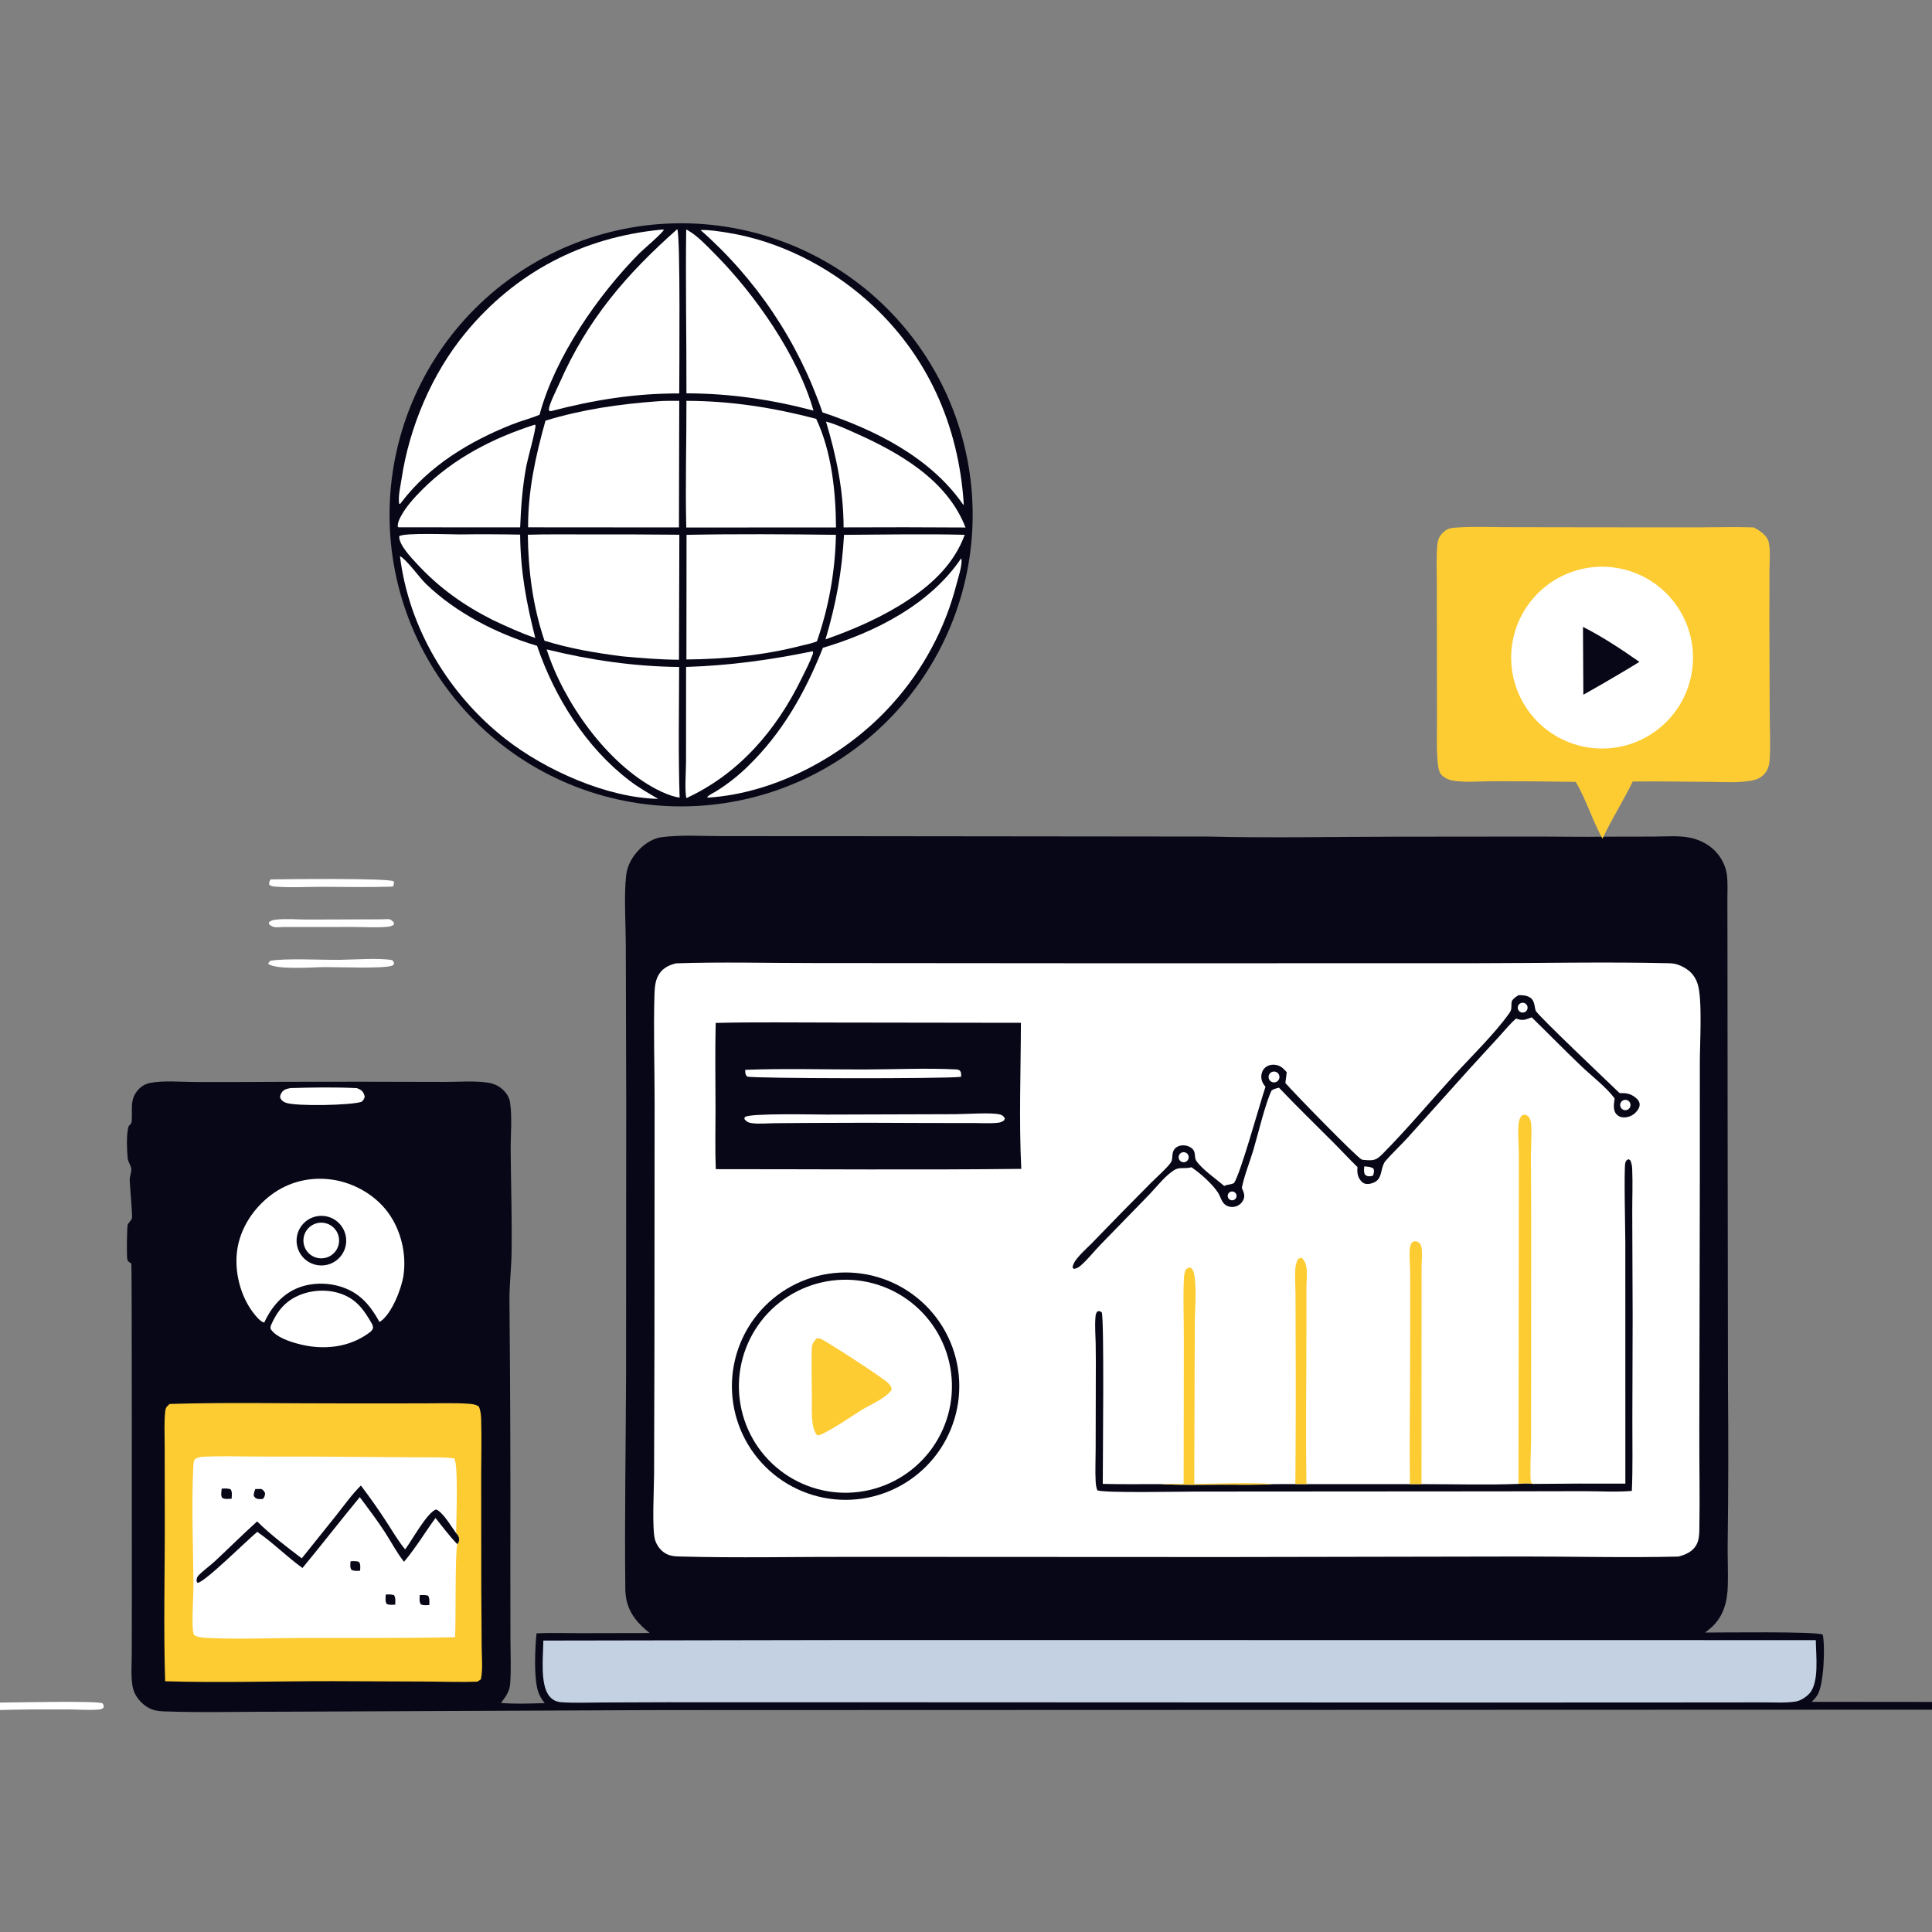 <svg width="177" height="177" viewBox="0 0 177 177" fill="none" xmlns="http://www.w3.org/2000/svg">
<rect x="0" y="0" width="177" height="177" fill="#808080" stroke="none"/>
<g clip-path="url(#clip0_201_2529)">
<path d="M59.523 149.611C59.27 149.417 59.035 149.211 58.807 148.989C57.797 148.005 57.304 146.974 57.288 145.55C57.217 139.068 57.331 132.569 57.357 126.086L57.37 100.871L57.333 86.614C57.328 84.752 57.154 81.981 57.365 80.205C57.478 79.246 57.936 78.46 58.61 77.782C59.142 77.246 59.876 76.792 60.636 76.695C62.42 76.468 64.363 76.603 66.165 76.602L76.467 76.605L110.675 76.641C116.427 76.786 122.213 76.656 127.968 76.654L141.033 76.641C143.036 76.64 145.048 76.688 147.05 76.652L151.547 76.644C152.633 76.64 153.838 76.524 154.902 76.76C155.715 76.939 156.525 77.355 157.115 77.947C157.66 78.493 158.102 79.327 158.204 80.09C158.306 80.857 158.252 81.695 158.255 82.468L158.262 86.944L158.275 102.019L158.308 127.053C158.352 131.863 158.343 136.673 158.28 141.483C158.267 142.741 158.327 144.003 158.293 145.26C158.256 146.67 157.932 148.021 156.866 149.025C156.661 149.218 156.438 149.393 156.216 149.566C157.483 149.569 166.397 149.446 166.99 149.752C167.228 150.858 167.092 154.373 166.496 155.304C166.354 155.525 166.167 155.73 165.981 155.914L177.001 155.924V156.632L60.34 156.67L25.888 156.818C22.282 156.804 18.645 156.919 15.043 156.789C14.455 156.768 13.936 156.689 13.436 156.357C12.759 155.907 12.265 155.247 12.134 154.432C11.983 153.494 12.07 152.438 12.072 151.489L12.081 146.203C12.079 143.2 12.086 115.907 12.037 115.806C11.932 115.589 11.716 115.683 11.659 115.34C11.6 114.984 11.619 112.326 11.716 112.156C11.761 112.077 11.826 112.012 11.88 111.939C11.943 111.854 12.059 111.715 12.087 111.615C12.154 111.381 11.89 108.587 11.883 108.097C11.879 107.737 12.07 107.401 12.022 107.05C11.977 106.728 11.734 106.464 11.702 106.133C11.622 105.305 11.575 104.126 11.741 103.318C11.8 103.033 12.035 103.045 12.062 102.743C12.159 101.658 11.841 100.711 12.69 99.806C12.76 99.73 12.835 99.661 12.916 99.597C12.997 99.533 13.083 99.476 13.173 99.425C13.263 99.375 13.356 99.332 13.453 99.296C13.549 99.26 13.648 99.232 13.749 99.212C15.018 98.966 16.585 99.127 17.888 99.128C20.539 99.136 23.19 99.13 25.84 99.11L33.127 99.102L40.791 99.119C42.071 99.12 43.477 98.998 44.736 99.193C45.125 99.253 45.427 99.367 45.756 99.583C46.231 99.895 46.645 100.418 46.729 100.995C46.933 102.392 46.772 104.024 46.785 105.447C46.811 108.566 46.917 111.7 46.867 114.817C46.844 116.237 46.669 117.636 46.673 119.066C46.749 127.119 46.776 135.171 46.755 143.223L46.764 150.253C46.768 151.576 46.836 152.935 46.739 154.254C46.685 154.974 46.321 155.461 45.895 156.013C47.216 156.131 48.577 156.067 49.902 156.031C49.646 155.701 49.425 155.361 49.297 154.959C48.887 153.672 49.02 151.009 49.154 149.639C50.43 149.576 51.726 149.623 53.005 149.624L59.523 149.611Z" fill="#080717"/>
<path d="M61.939 88.256C66.123 88.114 70.353 88.233 74.54 88.229L101.915 88.251L135.441 88.243C141.25 88.241 147.087 88.109 152.892 88.246C153.299 88.256 153.581 88.303 153.954 88.47C154.736 88.821 155.242 89.292 155.522 90.119C155.983 91.479 155.729 95.64 155.73 97.296L155.729 108.476L155.682 131.144C155.672 134.136 155.743 137.137 155.686 140.128C155.677 140.607 155.652 141.109 155.413 141.536C155.064 142.16 154.435 142.427 153.776 142.604C149.07 142.721 144.331 142.599 139.622 142.599L112.289 142.648L78.415 142.632C72.997 142.617 67.555 142.749 62.14 142.594C61.786 142.584 61.441 142.544 61.116 142.393C60.587 142.147 60.193 141.648 60.019 141.095C59.714 140.127 59.92 136.352 59.924 135.097L59.957 123.157L59.972 100.992C59.975 97.71 59.859 94.396 59.959 91.12C59.978 90.513 60.023 89.838 60.342 89.308C60.712 88.693 61.266 88.42 61.939 88.256Z" fill="white"/>
<path d="M65.567 93.716C69.164 93.624 72.778 93.684 76.377 93.68L93.53 93.704C93.52 98.123 93.346 102.682 93.564 107.086C84.239 107.191 74.902 107.11 65.575 107.113C65.502 105.275 65.556 103.413 65.552 101.572C65.547 98.955 65.505 96.332 65.567 93.716Z" fill="#080717"/>
<path d="M75.817 102.111L87.559 102.075C88.501 102.072 90.763 101.905 91.571 102.093C91.819 102.15 91.931 102.242 92.059 102.456L91.991 102.641C91.818 102.763 91.671 102.832 91.462 102.857C90.755 102.942 89.965 102.886 89.249 102.888L84.785 102.882C81.245 102.857 77.704 102.855 74.164 102.878L70.938 102.902C70.282 102.911 69.566 102.981 68.915 102.903C68.589 102.864 68.404 102.778 68.197 102.522L68.235 102.342C68.672 101.96 74.834 102.117 75.817 102.111Z" fill="white"/>
<path d="M68.272 98.012C71.882 97.874 75.539 97.986 79.153 97.98C81.88 97.976 84.949 97.832 87.641 97.977C87.764 97.983 87.847 98.024 87.949 98.09C88.081 98.306 88.062 98.414 88.042 98.656C86.408 98.842 68.885 98.813 68.444 98.628C68.252 98.394 68.285 98.307 68.272 98.012Z" fill="white"/>
<path d="M76.384 116.633C76.553 116.616 76.724 116.602 76.894 116.593C77.064 116.583 77.235 116.578 77.405 116.577C77.576 116.576 77.746 116.579 77.917 116.586C78.087 116.594 78.258 116.605 78.427 116.621C78.597 116.637 78.767 116.656 78.936 116.681C79.105 116.705 79.273 116.733 79.441 116.765C79.608 116.797 79.775 116.834 79.941 116.874C80.106 116.915 80.271 116.959 80.434 117.008C80.598 117.056 80.76 117.109 80.921 117.166C81.082 117.222 81.242 117.282 81.4 117.347C81.558 117.411 81.714 117.48 81.869 117.552C82.023 117.624 82.176 117.7 82.327 117.779C82.478 117.859 82.627 117.942 82.774 118.029C82.921 118.116 83.065 118.206 83.208 118.3C83.35 118.394 83.49 118.492 83.628 118.593C83.765 118.694 83.9 118.798 84.033 118.905C84.165 119.013 84.295 119.124 84.422 119.238C84.549 119.351 84.673 119.468 84.795 119.588C84.916 119.708 85.034 119.831 85.15 119.957C85.265 120.083 85.377 120.212 85.486 120.343C85.595 120.474 85.7 120.608 85.803 120.745C85.905 120.881 86.004 121.02 86.1 121.162C86.195 121.303 86.287 121.447 86.376 121.592C86.464 121.738 86.549 121.886 86.63 122.037C86.711 122.187 86.789 122.339 86.862 122.492C86.936 122.646 87.006 122.802 87.072 122.959C87.138 123.117 87.2 123.275 87.259 123.436C87.317 123.596 87.371 123.758 87.421 123.921C87.472 124.084 87.518 124.248 87.561 124.413C87.603 124.579 87.641 124.745 87.675 124.912C87.709 125.079 87.739 125.247 87.765 125.416C87.791 125.585 87.812 125.754 87.83 125.924C87.847 126.093 87.861 126.263 87.87 126.434C87.879 126.604 87.884 126.775 87.885 126.945C87.885 127.116 87.882 127.287 87.874 127.457C87.867 127.627 87.855 127.798 87.839 127.967C87.823 128.137 87.803 128.307 87.779 128.476C87.754 128.645 87.726 128.813 87.693 128.98C87.661 129.148 87.624 129.314 87.584 129.48C87.543 129.646 87.498 129.81 87.449 129.974C87.4 130.137 87.347 130.299 87.29 130.46C87.234 130.621 87.173 130.781 87.108 130.939C87.044 131.097 86.975 131.253 86.903 131.407C86.831 131.562 86.754 131.715 86.675 131.865C86.595 132.016 86.511 132.165 86.424 132.312C86.337 132.458 86.246 132.603 86.152 132.745C86.058 132.887 85.96 133.027 85.859 133.165C85.758 133.302 85.654 133.437 85.546 133.569C85.438 133.702 85.327 133.831 85.213 133.958C85.099 134.085 84.982 134.209 84.862 134.33C84.741 134.451 84.618 134.569 84.492 134.684C84.366 134.799 84.237 134.911 84.106 135.02C83.975 135.129 83.841 135.234 83.704 135.336C83.567 135.438 83.428 135.537 83.287 135.632C83.145 135.728 83.001 135.819 82.855 135.908C82.709 135.996 82.561 136.081 82.411 136.161C82.26 136.242 82.108 136.32 81.954 136.393C81.8 136.467 81.645 136.536 81.487 136.602C81.33 136.668 81.171 136.73 81.01 136.788C80.85 136.846 80.688 136.9 80.525 136.95C80.362 137 80.198 137.046 80.032 137.088C79.867 137.13 79.701 137.168 79.533 137.202C79.366 137.236 79.198 137.265 79.029 137.291C78.861 137.316 78.691 137.338 78.522 137.355C78.352 137.372 78.183 137.385 78.013 137.394C77.842 137.403 77.672 137.408 77.502 137.408C77.332 137.409 77.161 137.405 76.991 137.398C76.821 137.39 76.651 137.378 76.482 137.362C76.312 137.346 76.143 137.325 75.975 137.301C75.806 137.276 75.638 137.248 75.471 137.215C75.304 137.183 75.138 137.146 74.972 137.105C74.807 137.064 74.643 137.019 74.48 136.97C74.317 136.922 74.155 136.869 73.994 136.812C73.834 136.755 73.675 136.695 73.517 136.63C73.36 136.565 73.204 136.497 73.05 136.425C72.895 136.352 72.743 136.276 72.592 136.197C72.442 136.117 72.294 136.033 72.147 135.946C72.001 135.859 71.857 135.769 71.715 135.675C71.573 135.581 71.433 135.483 71.296 135.382C71.159 135.281 71.024 135.177 70.892 135.07C70.76 134.962 70.631 134.852 70.504 134.738C70.377 134.624 70.254 134.507 70.133 134.387C70.012 134.267 69.894 134.144 69.779 134.018C69.664 133.893 69.553 133.764 69.444 133.633C69.335 133.502 69.23 133.368 69.128 133.232C69.026 133.095 68.927 132.957 68.832 132.815C68.737 132.674 68.645 132.531 68.557 132.385C68.469 132.239 68.385 132.091 68.304 131.942C68.223 131.792 68.145 131.64 68.072 131.487C67.999 131.333 67.929 131.177 67.863 131.021C67.797 130.863 67.735 130.705 67.677 130.545C67.619 130.385 67.565 130.223 67.515 130.06C67.465 129.898 67.419 129.734 67.376 129.569C67.334 129.404 67.296 129.238 67.262 129.071C67.228 128.904 67.198 128.737 67.173 128.568C67.147 128.4 67.125 128.231 67.108 128.062C67.09 127.892 67.077 127.722 67.068 127.552C67.059 127.382 67.054 127.212 67.053 127.042C67.052 126.872 67.055 126.701 67.063 126.531C67.07 126.361 67.082 126.191 67.098 126.022C67.114 125.852 67.134 125.683 67.158 125.515C67.182 125.346 67.211 125.178 67.243 125.011C67.275 124.844 67.312 124.677 67.353 124.512C67.393 124.347 67.438 124.182 67.486 124.019C67.535 123.856 67.587 123.694 67.644 123.533C67.701 123.373 67.761 123.214 67.825 123.056C67.89 122.898 67.958 122.742 68.03 122.588C68.102 122.434 68.178 122.281 68.257 122.131C68.337 121.98 68.42 121.831 68.507 121.685C68.594 121.538 68.684 121.394 68.778 121.252C68.871 121.11 68.969 120.97 69.07 120.833C69.17 120.695 69.274 120.561 69.382 120.429C69.489 120.296 69.599 120.167 69.713 120.04C69.827 119.913 69.943 119.789 70.063 119.668C70.183 119.547 70.306 119.429 70.431 119.314C70.557 119.199 70.685 119.087 70.816 118.978C70.947 118.869 71.081 118.764 71.217 118.662C71.353 118.559 71.492 118.461 71.633 118.365C71.774 118.27 71.917 118.178 72.063 118.089C72.208 118.001 72.356 117.916 72.506 117.835C72.655 117.754 72.807 117.677 72.96 117.603C73.114 117.529 73.269 117.459 73.426 117.393C73.583 117.327 73.742 117.265 73.902 117.207C74.061 117.148 74.223 117.094 74.385 117.044C74.548 116.993 74.712 116.947 74.877 116.904C75.042 116.862 75.208 116.824 75.375 116.789C75.541 116.755 75.709 116.725 75.877 116.699C76.046 116.673 76.214 116.651 76.384 116.633Z" fill="#080717"/>
<path d="M76.224 117.318C76.382 117.297 76.541 117.281 76.7 117.269C76.859 117.257 77.019 117.248 77.178 117.244C77.338 117.239 77.498 117.239 77.657 117.242C77.817 117.245 77.977 117.253 78.136 117.264C78.295 117.275 78.454 117.29 78.613 117.309C78.771 117.328 78.929 117.351 79.087 117.378C79.244 117.404 79.401 117.435 79.557 117.469C79.713 117.504 79.868 117.542 80.022 117.584C80.176 117.626 80.329 117.672 80.481 117.721C80.632 117.771 80.783 117.824 80.932 117.881C81.081 117.938 81.229 117.999 81.375 118.063C81.521 118.127 81.666 118.195 81.809 118.266C81.952 118.337 82.093 118.412 82.232 118.49C82.371 118.568 82.508 118.65 82.644 118.735C82.779 118.82 82.912 118.908 83.043 119C83.174 119.091 83.302 119.186 83.429 119.283C83.555 119.381 83.679 119.482 83.8 119.586C83.921 119.69 84.04 119.796 84.156 119.906C84.272 120.016 84.385 120.128 84.496 120.244C84.606 120.359 84.714 120.477 84.819 120.597C84.924 120.718 85.025 120.841 85.124 120.966C85.223 121.092 85.318 121.22 85.411 121.35C85.503 121.48 85.592 121.612 85.678 121.747C85.764 121.882 85.847 122.018 85.926 122.157C86.005 122.295 86.081 122.436 86.153 122.578C86.226 122.721 86.295 122.865 86.36 123.01C86.425 123.156 86.487 123.303 86.545 123.452C86.603 123.601 86.657 123.751 86.708 123.902C86.759 124.054 86.805 124.206 86.849 124.36C86.892 124.514 86.931 124.669 86.967 124.824C87.002 124.98 87.034 125.136 87.062 125.294C87.09 125.451 87.114 125.609 87.134 125.767C87.154 125.926 87.171 126.084 87.183 126.244C87.195 126.403 87.204 126.562 87.208 126.722C87.213 126.881 87.213 127.041 87.21 127.201C87.207 127.36 87.2 127.52 87.189 127.679C87.177 127.839 87.162 127.997 87.144 128.156C87.125 128.315 87.102 128.473 87.075 128.63C87.049 128.787 87.018 128.944 86.984 129.1C86.949 129.256 86.911 129.411 86.869 129.565C86.827 129.719 86.781 129.872 86.732 130.024C86.682 130.176 86.629 130.326 86.572 130.475C86.515 130.625 86.455 130.772 86.391 130.919C86.327 131.065 86.259 131.21 86.188 131.353C86.117 131.495 86.042 131.636 85.964 131.776C85.885 131.915 85.804 132.052 85.719 132.188C85.634 132.323 85.546 132.456 85.455 132.587C85.363 132.718 85.269 132.846 85.171 132.973C85.073 133.099 84.972 133.223 84.868 133.344C84.765 133.465 84.658 133.584 84.548 133.7C84.439 133.816 84.326 133.93 84.211 134.04C84.096 134.151 83.978 134.259 83.858 134.363C83.737 134.468 83.614 134.57 83.489 134.669C83.363 134.767 83.235 134.863 83.105 134.955C82.975 135.048 82.843 135.137 82.708 135.223C82.573 135.309 82.437 135.392 82.298 135.471C82.159 135.55 82.019 135.626 81.877 135.699C81.734 135.771 81.59 135.84 81.445 135.905C81.299 135.97 81.152 136.032 81.003 136.09C80.854 136.148 80.704 136.203 80.553 136.253C80.401 136.304 80.249 136.351 80.095 136.394C79.941 136.438 79.787 136.477 79.631 136.513C79.475 136.548 79.319 136.58 79.162 136.608C79.004 136.636 78.847 136.66 78.688 136.68C78.53 136.7 78.371 136.717 78.212 136.729C78.052 136.742 77.893 136.75 77.733 136.755C77.573 136.759 77.414 136.76 77.254 136.757C77.094 136.754 76.935 136.746 76.775 136.735C76.616 136.724 76.457 136.709 76.298 136.69C76.14 136.671 75.982 136.649 75.824 136.622C75.667 136.595 75.51 136.565 75.354 136.53C75.198 136.496 75.043 136.458 74.889 136.416C74.734 136.374 74.582 136.328 74.43 136.279C74.278 136.229 74.127 136.176 73.978 136.119C73.829 136.062 73.681 136.002 73.534 135.938C73.388 135.874 73.243 135.806 73.1 135.734C72.957 135.663 72.816 135.589 72.677 135.51C72.538 135.432 72.4 135.351 72.265 135.266C72.13 135.181 71.997 135.093 71.866 135.001C71.735 134.91 71.606 134.815 71.48 134.717C71.353 134.62 71.23 134.519 71.108 134.415C70.987 134.311 70.868 134.204 70.752 134.095C70.636 133.985 70.522 133.872 70.412 133.757C70.301 133.642 70.193 133.524 70.088 133.403C69.984 133.283 69.882 133.16 69.783 133.034C69.684 132.909 69.589 132.781 69.496 132.651C69.404 132.52 69.314 132.388 69.228 132.253C69.142 132.119 69.06 131.982 68.981 131.843C68.901 131.705 68.825 131.564 68.753 131.422C68.68 131.279 68.612 131.135 68.546 130.989C68.481 130.844 68.419 130.696 68.361 130.547C68.303 130.399 68.249 130.248 68.198 130.097C68.147 129.945 68.1 129.793 68.057 129.639C68.014 129.485 67.975 129.33 67.939 129.175C67.903 129.019 67.872 128.862 67.844 128.705C67.816 128.548 67.792 128.39 67.772 128.232C67.751 128.073 67.735 127.914 67.723 127.755C67.71 127.596 67.702 127.436 67.697 127.277C67.693 127.117 67.692 126.957 67.695 126.797C67.699 126.638 67.706 126.478 67.717 126.319C67.728 126.159 67.743 126 67.762 125.842C67.781 125.683 67.804 125.525 67.831 125.368C67.858 125.21 67.888 125.053 67.923 124.897C67.957 124.741 67.995 124.586 68.037 124.432C68.079 124.278 68.125 124.125 68.174 123.973C68.224 123.821 68.277 123.671 68.334 123.521C68.391 123.372 68.452 123.224 68.516 123.078C68.58 122.932 68.648 122.787 68.719 122.644C68.79 122.501 68.865 122.36 68.944 122.221C69.022 122.081 69.103 121.944 69.188 121.809C69.273 121.674 69.361 121.54 69.453 121.41C69.544 121.279 69.639 121.15 69.737 121.024C69.835 120.897 69.936 120.773 70.039 120.652C70.143 120.531 70.25 120.412 70.36 120.296C70.469 120.18 70.582 120.067 70.697 119.956C70.813 119.845 70.931 119.738 71.051 119.633C71.172 119.528 71.295 119.426 71.421 119.328C71.546 119.229 71.674 119.133 71.804 119.041C71.934 118.948 72.067 118.859 72.202 118.773C72.336 118.687 72.473 118.605 72.612 118.525C72.75 118.446 72.891 118.37 73.033 118.298C73.176 118.226 73.32 118.157 73.466 118.092C73.612 118.026 73.759 117.965 73.908 117.907C74.057 117.849 74.207 117.794 74.358 117.744C74.51 117.693 74.662 117.646 74.816 117.603C74.97 117.56 75.125 117.52 75.281 117.485C75.436 117.449 75.593 117.417 75.75 117.39C75.907 117.362 76.065 117.338 76.224 117.318Z" fill="white"/>
<path d="M74.847 122.597C74.987 122.61 75.089 122.615 75.219 122.674C75.857 122.961 80.957 126.268 81.382 126.719C81.571 126.919 81.69 127.076 81.675 127.353C81.084 128.142 79.739 128.683 78.898 129.196C78.312 129.561 75.338 131.595 74.868 131.499C74.615 131.187 74.521 130.85 74.456 130.458C74.323 129.653 74.386 128.766 74.38 127.95C74.369 126.645 74.339 125.335 74.36 124.031C74.371 123.321 74.326 123.106 74.847 122.597Z" fill="#FDCC33"/>
<path d="M139.132 91.171C139.482 91.169 139.854 91.189 140.161 91.379C140.445 91.555 140.519 91.797 140.586 92.104C140.618 92.252 140.645 92.478 140.704 92.612C140.887 93.032 147.466 99.259 148.378 100.143C148.976 100.139 149.34 100.164 149.828 100.546C150.032 100.705 150.218 100.921 150.218 101.196C150.217 101.487 150.007 101.78 149.8 101.97C149.503 102.243 149.102 102.396 148.699 102.368C148.439 102.349 148.224 102.249 148.06 102.046C147.78 101.696 147.849 101.156 147.911 100.751L147.929 100.639C147.181 99.615 145.821 98.581 144.876 97.679C143.337 96.212 141.847 94.684 140.324 93.199C140.302 93.208 140.28 93.218 140.258 93.227L140.147 93.271C139.713 93.445 139.432 93.506 138.981 93.341C138.955 93.331 138.929 93.321 138.904 93.311C138.354 93.771 137.888 94.367 137.403 94.896L134.701 97.843L129.006 104.182C128.343 104.913 127.608 105.593 126.959 106.33C126.501 106.852 126.653 107.654 126.193 108.12C125.978 108.338 125.562 108.48 125.258 108.471C125.023 108.464 124.868 108.392 124.71 108.217C124.367 107.836 124.322 107.407 124.367 106.922C123.619 106.202 122.919 105.428 122.183 104.694C120.504 103.018 118.808 101.362 117.17 99.647C116.924 99.706 116.726 99.761 116.505 99.892C115.924 101.059 115.234 103.994 114.823 105.37C114.484 106.506 113.998 107.674 113.77 108.829C113.852 109.024 113.953 109.237 113.986 109.446C114.024 109.676 113.943 109.906 113.812 110.093C113.79 110.125 113.766 110.156 113.741 110.185C113.716 110.215 113.689 110.242 113.661 110.269C113.632 110.296 113.603 110.321 113.572 110.344C113.541 110.368 113.509 110.39 113.476 110.41C113.443 110.43 113.409 110.449 113.374 110.465C113.339 110.482 113.303 110.497 113.267 110.51C113.23 110.523 113.193 110.534 113.155 110.543C113.118 110.553 113.08 110.56 113.041 110.565C112.733 110.606 112.424 110.529 112.189 110.32C111.885 110.05 111.797 109.576 111.573 109.241C111.045 108.451 110.028 107.544 109.247 107.002C109.214 106.979 109.181 106.958 109.149 106.935C108.669 107.098 108.067 106.919 107.668 107.145C106.802 107.633 106.003 108.696 105.305 109.423L100.826 114.027C100.218 114.653 99.625 115.421 98.968 115.98C98.793 116.129 98.626 116.198 98.405 116.251L98.269 116.159C98.241 115.481 99.522 114.43 100.008 113.918C101.795 112.063 103.597 110.223 105.416 108.399C105.819 107.99 107.068 106.871 107.293 106.458C107.486 106.105 107.304 105.622 107.623 105.249C107.78 105.067 108.008 104.966 108.244 104.939C108.614 104.896 109.003 105.007 109.268 105.276C109.573 105.585 109.386 106.053 109.615 106.375C110.176 107.163 111.408 108.009 112.158 108.649C112.456 108.505 112.752 108.538 113.049 108.39C113.64 107.571 115.418 101.113 115.936 99.569C115.755 99.335 115.612 99.132 115.567 98.835C115.515 98.5 115.608 98.122 115.843 97.871C116.063 97.636 116.394 97.529 116.711 97.545C117.268 97.572 117.53 97.833 117.886 98.232L117.758 99.219C118.475 100.051 124.21 105.943 124.745 106.226C124.785 106.247 124.948 106.268 124.969 106.269C125.817 106.334 126.064 106.32 126.642 105.737C128.908 103.451 130.984 100.961 133.154 98.584C134.707 96.883 136.915 94.723 138.216 92.903C138.388 92.662 138.471 92.531 138.465 92.226C138.461 92.037 138.47 91.892 138.505 91.706C138.661 91.474 138.809 91.37 139.046 91.223L139.132 91.171Z" fill="#080717"/>
<path d="M116.495 98.222C116.51 98.215 116.524 98.209 116.539 98.203C116.554 98.197 116.569 98.192 116.584 98.188C116.6 98.183 116.615 98.18 116.631 98.177C116.647 98.174 116.663 98.172 116.678 98.171C116.694 98.17 116.71 98.169 116.726 98.169C116.742 98.17 116.758 98.171 116.774 98.172C116.79 98.174 116.806 98.177 116.821 98.18C116.837 98.183 116.852 98.188 116.868 98.192C116.883 98.197 116.898 98.203 116.912 98.209C116.927 98.215 116.941 98.222 116.956 98.23C116.97 98.237 116.983 98.245 116.996 98.254C117.01 98.263 117.023 98.273 117.035 98.283C117.047 98.293 117.059 98.304 117.07 98.315C117.082 98.326 117.092 98.338 117.102 98.35C117.113 98.363 117.122 98.376 117.131 98.389C117.14 98.402 117.148 98.416 117.156 98.43C117.163 98.444 117.17 98.458 117.177 98.473C117.183 98.487 117.188 98.502 117.193 98.518C117.198 98.533 117.202 98.548 117.205 98.564C117.209 98.579 117.211 98.595 117.213 98.611C117.215 98.627 117.216 98.643 117.216 98.659C117.216 98.675 117.216 98.691 117.215 98.707C117.213 98.722 117.211 98.738 117.209 98.754C117.206 98.77 117.202 98.785 117.198 98.801C117.194 98.816 117.189 98.831 117.183 98.846C117.177 98.861 117.171 98.876 117.164 98.89C117.157 98.904 117.149 98.918 117.14 98.932C117.132 98.945 117.123 98.958 117.113 98.971C117.103 98.984 117.093 98.996 117.082 99.007C117.071 99.019 117.06 99.03 117.048 99.041C117.036 99.051 117.023 99.061 117.01 99.071C116.998 99.08 116.984 99.089 116.97 99.097C116.951 99.108 116.931 99.118 116.911 99.126C116.89 99.135 116.869 99.142 116.848 99.148C116.827 99.154 116.805 99.158 116.783 99.161C116.761 99.164 116.739 99.165 116.716 99.165C116.694 99.165 116.672 99.164 116.65 99.16C116.628 99.157 116.606 99.153 116.585 99.147C116.564 99.141 116.543 99.134 116.522 99.125C116.502 99.116 116.482 99.106 116.463 99.095C116.444 99.083 116.426 99.071 116.408 99.057C116.391 99.043 116.375 99.028 116.359 99.012C116.344 98.996 116.33 98.979 116.316 98.961C116.303 98.943 116.291 98.925 116.281 98.905C116.27 98.885 116.261 98.865 116.253 98.845C116.245 98.824 116.239 98.803 116.234 98.781C116.229 98.759 116.225 98.737 116.223 98.716C116.221 98.693 116.22 98.671 116.221 98.649C116.222 98.627 116.224 98.605 116.228 98.583C116.232 98.561 116.237 98.539 116.243 98.518C116.25 98.497 116.258 98.476 116.268 98.456C116.277 98.436 116.288 98.417 116.3 98.398C116.312 98.379 116.325 98.362 116.339 98.345C116.354 98.328 116.369 98.312 116.386 98.297C116.402 98.282 116.42 98.269 116.438 98.256C116.456 98.243 116.475 98.232 116.495 98.222Z" fill="white"/>
<path d="M124.989 106.856C125.28 106.888 125.603 106.885 125.84 107.072C125.924 107.343 125.864 107.438 125.787 107.707C125.71 107.727 125.609 107.757 125.531 107.762C125.292 107.779 125.225 107.745 125.045 107.61C124.932 107.346 124.964 107.133 124.989 106.856Z" fill="white"/>
<path d="M148.724 100.798C148.744 100.79 148.765 100.783 148.786 100.777C148.807 100.772 148.829 100.768 148.85 100.765C148.872 100.763 148.894 100.762 148.916 100.762C148.938 100.762 148.959 100.764 148.981 100.768C149.003 100.772 149.024 100.776 149.045 100.783C149.066 100.789 149.086 100.797 149.106 100.806C149.126 100.815 149.145 100.826 149.163 100.838C149.181 100.85 149.199 100.863 149.215 100.877C149.232 100.892 149.247 100.907 149.262 100.923C149.276 100.94 149.289 100.957 149.301 100.975C149.313 100.994 149.324 101.013 149.333 101.033C149.343 101.052 149.351 101.073 149.357 101.094C149.364 101.114 149.369 101.136 149.372 101.157C149.376 101.179 149.378 101.201 149.379 101.222C149.379 101.244 149.378 101.266 149.376 101.288C149.373 101.31 149.369 101.331 149.364 101.352C149.359 101.373 149.352 101.394 149.343 101.414C149.335 101.434 149.325 101.454 149.314 101.473C149.303 101.492 149.291 101.51 149.278 101.527C149.264 101.544 149.249 101.561 149.234 101.576C149.218 101.591 149.201 101.605 149.184 101.618C149.166 101.63 149.147 101.642 149.128 101.652C149.109 101.663 149.089 101.672 149.068 101.679C149.048 101.686 149.027 101.693 149.005 101.697C148.991 101.7 148.977 101.703 148.962 101.704C148.948 101.706 148.933 101.707 148.919 101.708C148.904 101.708 148.889 101.708 148.875 101.707C148.86 101.706 148.846 101.704 148.831 101.702C148.817 101.7 148.803 101.697 148.789 101.693C148.775 101.689 148.761 101.685 148.747 101.68C148.733 101.675 148.72 101.67 148.706 101.664C148.693 101.658 148.68 101.651 148.668 101.643C148.655 101.636 148.643 101.628 148.631 101.62C148.619 101.611 148.608 101.602 148.597 101.593C148.586 101.583 148.575 101.573 148.565 101.563C148.555 101.552 148.545 101.541 148.536 101.53C148.527 101.518 148.518 101.506 148.51 101.494C148.502 101.482 148.495 101.47 148.488 101.457C148.481 101.444 148.475 101.431 148.47 101.417C148.464 101.404 148.459 101.39 148.454 101.376C148.45 101.362 148.446 101.348 148.443 101.334C148.44 101.32 148.438 101.305 148.436 101.291C148.434 101.276 148.433 101.262 148.433 101.247C148.433 101.233 148.433 101.218 148.434 101.203C148.435 101.189 148.437 101.174 148.439 101.16C148.441 101.146 148.444 101.131 148.448 101.117C148.451 101.103 148.456 101.089 148.461 101.075C148.466 101.062 148.471 101.048 148.477 101.035C148.483 101.022 148.49 101.009 148.498 100.996C148.505 100.984 148.513 100.971 148.521 100.96C148.53 100.948 148.539 100.936 148.548 100.925C148.558 100.914 148.568 100.904 148.579 100.894C148.589 100.883 148.6 100.874 148.611 100.865C148.623 100.856 148.635 100.847 148.647 100.839C148.659 100.831 148.672 100.824 148.685 100.817C148.697 100.81 148.711 100.804 148.724 100.798Z" fill="white"/>
<path d="M108.166 105.648C108.182 105.636 108.199 105.625 108.217 105.615C108.235 105.605 108.254 105.596 108.273 105.589C108.292 105.581 108.312 105.575 108.331 105.57C108.351 105.565 108.372 105.562 108.392 105.56C108.412 105.557 108.433 105.557 108.453 105.557C108.474 105.558 108.494 105.56 108.514 105.563C108.535 105.566 108.555 105.571 108.574 105.577C108.594 105.583 108.613 105.59 108.632 105.599C108.65 105.607 108.668 105.617 108.686 105.628C108.703 105.639 108.72 105.651 108.735 105.664C108.751 105.677 108.766 105.691 108.78 105.706C108.794 105.721 108.807 105.737 108.818 105.754C108.83 105.771 108.841 105.789 108.85 105.807C108.859 105.825 108.867 105.844 108.874 105.863C108.881 105.883 108.887 105.902 108.891 105.922C108.895 105.942 108.898 105.963 108.9 105.983C108.901 106.004 108.901 106.024 108.9 106.045C108.899 106.065 108.896 106.085 108.892 106.106C108.888 106.126 108.883 106.146 108.877 106.165C108.87 106.184 108.862 106.203 108.853 106.222C108.844 106.24 108.834 106.258 108.822 106.275C108.811 106.292 108.798 106.308 108.784 106.323C108.771 106.339 108.756 106.353 108.741 106.367C108.725 106.38 108.709 106.392 108.692 106.403C108.679 106.411 108.667 106.419 108.653 106.426C108.64 106.433 108.627 106.439 108.613 106.444C108.599 106.45 108.586 106.455 108.571 106.459C108.557 106.463 108.543 106.467 108.528 106.469C108.514 106.472 108.499 106.474 108.485 106.476C108.47 106.477 108.455 106.478 108.44 106.478C108.426 106.478 108.411 106.477 108.396 106.476C108.381 106.474 108.367 106.472 108.352 106.469C108.338 106.467 108.323 106.463 108.309 106.459C108.295 106.455 108.281 106.45 108.267 106.444C108.254 106.439 108.24 106.433 108.227 106.426C108.214 106.419 108.201 106.411 108.189 106.403C108.177 106.395 108.165 106.387 108.153 106.377C108.142 106.368 108.13 106.358 108.12 106.348C108.109 106.338 108.099 106.327 108.089 106.316C108.08 106.304 108.071 106.293 108.062 106.281C108.054 106.269 108.046 106.256 108.039 106.243C108.032 106.23 108.025 106.217 108.019 106.204C108.013 106.19 108.008 106.176 108.003 106.162C107.999 106.148 107.995 106.134 107.991 106.12C107.988 106.105 107.986 106.091 107.984 106.076C107.982 106.061 107.981 106.047 107.98 106.032C107.98 106.017 107.98 106.002 107.981 105.988C107.982 105.973 107.984 105.958 107.986 105.943C107.988 105.929 107.991 105.915 107.995 105.9C107.999 105.886 108.003 105.872 108.009 105.858C108.014 105.844 108.019 105.83 108.026 105.817C108.032 105.804 108.039 105.791 108.047 105.778C108.055 105.766 108.063 105.753 108.072 105.742C108.081 105.73 108.09 105.718 108.1 105.708C108.11 105.697 108.121 105.686 108.131 105.676C108.142 105.666 108.154 105.657 108.166 105.648Z" fill="white"/>
<path d="M139.241 91.949C139.253 91.941 139.265 91.933 139.278 91.926C139.291 91.919 139.304 91.912 139.317 91.906C139.331 91.9 139.344 91.895 139.358 91.891C139.372 91.886 139.386 91.882 139.4 91.879C139.414 91.876 139.429 91.873 139.443 91.871C139.458 91.869 139.472 91.868 139.487 91.868C139.501 91.867 139.516 91.868 139.531 91.869C139.545 91.87 139.56 91.871 139.574 91.874C139.588 91.876 139.603 91.879 139.617 91.883C139.631 91.887 139.645 91.892 139.658 91.897C139.672 91.902 139.685 91.908 139.698 91.914C139.712 91.921 139.724 91.928 139.737 91.936C139.749 91.943 139.761 91.952 139.773 91.96C139.784 91.969 139.795 91.979 139.806 91.989C139.817 91.999 139.827 92.009 139.836 92.02C139.846 92.031 139.855 92.043 139.864 92.054C139.872 92.066 139.88 92.079 139.888 92.091C139.895 92.104 139.902 92.117 139.908 92.13C139.914 92.143 139.919 92.157 139.924 92.171C139.929 92.184 139.933 92.198 139.936 92.213C139.94 92.227 139.942 92.241 139.944 92.256C139.946 92.27 139.948 92.285 139.948 92.299C139.949 92.314 139.948 92.328 139.948 92.343C139.947 92.358 139.945 92.372 139.943 92.386C139.941 92.401 139.938 92.415 139.934 92.429C139.93 92.443 139.926 92.457 139.921 92.471C139.916 92.485 139.91 92.498 139.904 92.511C139.898 92.525 139.891 92.537 139.883 92.55C139.875 92.562 139.867 92.574 139.859 92.586C139.85 92.598 139.841 92.609 139.831 92.62C139.821 92.63 139.81 92.641 139.8 92.651C139.789 92.66 139.777 92.67 139.766 92.678C139.75 92.69 139.733 92.701 139.716 92.71C139.699 92.72 139.681 92.728 139.662 92.735C139.644 92.742 139.625 92.748 139.606 92.753C139.587 92.758 139.567 92.761 139.548 92.763C139.528 92.765 139.508 92.766 139.488 92.766C139.469 92.765 139.449 92.763 139.43 92.76C139.41 92.757 139.391 92.753 139.372 92.748C139.353 92.742 139.334 92.735 139.316 92.727C139.298 92.719 139.281 92.71 139.264 92.699C139.247 92.689 139.231 92.677 139.216 92.665C139.2 92.653 139.186 92.639 139.172 92.625C139.159 92.61 139.146 92.595 139.135 92.579C139.123 92.563 139.113 92.546 139.104 92.529C139.094 92.511 139.086 92.493 139.079 92.475C139.072 92.457 139.066 92.438 139.062 92.418C139.057 92.399 139.054 92.38 139.052 92.36C139.051 92.34 139.05 92.321 139.051 92.301C139.051 92.281 139.053 92.261 139.057 92.242C139.06 92.222 139.064 92.203 139.07 92.184C139.076 92.165 139.083 92.147 139.091 92.129C139.1 92.111 139.109 92.094 139.12 92.077C139.13 92.061 139.142 92.044 139.154 92.029C139.167 92.014 139.181 92 139.195 91.987C139.21 91.973 139.225 91.961 139.241 91.949Z" fill="white"/>
<path d="M112.756 109.176C112.774 109.17 112.792 109.166 112.811 109.163C112.83 109.159 112.849 109.157 112.868 109.157C112.887 109.156 112.906 109.157 112.924 109.159C112.943 109.161 112.962 109.164 112.98 109.169C112.999 109.174 113.017 109.179 113.034 109.187C113.052 109.194 113.069 109.202 113.085 109.212C113.101 109.221 113.117 109.232 113.132 109.244C113.147 109.256 113.161 109.268 113.174 109.282C113.187 109.296 113.199 109.31 113.21 109.326C113.221 109.341 113.231 109.357 113.24 109.374C113.248 109.391 113.256 109.408 113.262 109.426C113.268 109.444 113.273 109.462 113.277 109.481C113.281 109.499 113.283 109.518 113.285 109.537C113.286 109.556 113.285 109.575 113.284 109.594C113.282 109.613 113.279 109.631 113.275 109.65C113.271 109.668 113.265 109.687 113.259 109.704C113.252 109.722 113.244 109.739 113.235 109.756C113.226 109.772 113.216 109.788 113.204 109.803C113.193 109.819 113.18 109.833 113.167 109.846C113.154 109.86 113.139 109.872 113.124 109.884C113.109 109.895 113.093 109.905 113.076 109.914C113.06 109.924 113.043 109.932 113.025 109.938C113.007 109.945 112.989 109.95 112.971 109.955C112.952 109.959 112.934 109.962 112.915 109.963C112.902 109.964 112.89 109.965 112.878 109.965C112.866 109.965 112.853 109.964 112.841 109.963C112.829 109.962 112.817 109.96 112.805 109.958C112.793 109.955 112.781 109.952 112.769 109.949C112.757 109.946 112.746 109.942 112.734 109.937C112.723 109.933 112.712 109.928 112.701 109.922C112.69 109.917 112.679 109.911 112.668 109.904C112.658 109.898 112.648 109.891 112.638 109.884C112.628 109.876 112.619 109.869 112.61 109.86C112.601 109.852 112.592 109.843 112.584 109.834C112.575 109.825 112.567 109.816 112.56 109.806C112.553 109.797 112.546 109.787 112.539 109.776C112.533 109.766 112.527 109.755 112.521 109.744C112.515 109.733 112.51 109.722 112.506 109.711C112.501 109.699 112.497 109.688 112.494 109.676C112.49 109.664 112.487 109.652 112.485 109.64C112.482 109.628 112.48 109.616 112.479 109.604C112.478 109.592 112.477 109.58 112.477 109.567C112.477 109.555 112.477 109.543 112.478 109.531C112.479 109.518 112.48 109.506 112.482 109.494C112.484 109.482 112.487 109.47 112.49 109.458C112.493 109.446 112.497 109.435 112.501 109.423C112.505 109.412 112.51 109.4 112.515 109.389C112.52 109.378 112.526 109.367 112.532 109.357C112.538 109.346 112.545 109.336 112.552 109.326C112.559 109.316 112.567 109.306 112.575 109.297C112.583 109.288 112.591 109.279 112.6 109.27C112.609 109.262 112.618 109.253 112.628 109.246C112.637 109.238 112.647 109.231 112.657 109.224C112.667 109.217 112.678 109.211 112.689 109.205C112.699 109.199 112.71 109.194 112.722 109.189C112.733 109.184 112.744 109.18 112.756 109.176Z" fill="white"/>
<path d="M148.907 135.921L148.904 113.814C148.901 112.815 148.767 106.994 148.903 106.526C148.965 106.315 149.02 106.292 149.197 106.197L149.361 106.303C149.486 106.578 149.523 106.836 149.535 107.137C149.589 108.481 149.533 109.846 149.539 111.192L149.574 120.642L149.548 130.121C149.544 132.272 149.595 134.44 149.501 136.589C148.073 136.711 146.573 136.615 145.137 136.614L137.253 136.63L109.53 136.649C108.26 136.648 101.315 136.799 100.534 136.54C100.426 136.266 100.394 136.002 100.378 135.709C100.325 134.74 100.378 133.752 100.378 132.78L100.391 126.499C100.401 125.375 100.398 124.252 100.381 123.128C100.367 122.355 100.296 121.54 100.354 120.77C100.375 120.494 100.369 120.34 100.553 120.136C100.764 120.112 100.759 120.113 100.936 120.23C101.177 120.906 101.028 133.725 101.03 135.945C102.779 135.995 104.537 135.963 106.287 135.967C108.217 136.065 110.169 136.022 112.101 136.015C113.602 136.009 115.125 136.055 116.622 135.968L118.67 135.963L119.692 135.968L129.17 135.967L130.231 135.969C133.184 135.968 136.165 136.055 139.114 135.948C139.577 135.896 139.965 135.87 140.429 135.949C143.255 135.919 146.081 135.91 148.907 135.921Z" fill="#080717"/>
<path d="M139.115 135.948L139.143 112.844L139.147 105.829C139.147 104.947 139.052 104.034 139.108 103.157C139.129 102.836 139.165 102.504 139.385 102.254C139.491 102.132 139.558 102.147 139.707 102.114C139.922 102.197 140.026 102.244 140.137 102.457C140.271 102.713 140.285 103.055 140.296 103.338C140.328 104.2 140.258 105.076 140.257 105.94L140.282 112.241L140.268 131.984C140.266 132.575 140.141 135.343 140.256 135.734C140.281 135.822 140.353 135.904 140.429 135.949C139.965 135.869 139.577 135.896 139.115 135.948Z" fill="#FDCC33"/>
<path d="M129.171 135.967C129.115 131.637 129.192 127.307 129.19 122.976L129.193 116.853C129.191 116.137 129.123 115.416 129.14 114.702C129.146 114.456 129.171 114.101 129.32 113.893C129.399 113.782 129.487 113.723 129.621 113.719C129.799 113.714 129.879 113.769 130.027 113.854C130.17 114.049 130.235 114.201 130.259 114.445C130.312 114.982 130.239 115.569 130.239 116.113L130.238 120.69L130.232 135.969L129.171 135.967Z" fill="#FDCC33"/>
<path d="M118.672 135.963C118.713 131.622 118.723 127.281 118.702 122.94L118.688 118.601C118.682 117.847 118.617 117.067 118.667 116.315C118.691 115.958 118.756 115.62 118.941 115.31L119.251 115.231C119.556 115.501 119.681 115.897 119.713 116.297C119.757 116.859 119.692 117.449 119.689 118.015L119.688 121.689C119.689 126.444 119.612 131.214 119.693 135.968L118.672 135.963Z" fill="#FDCC33"/>
<path d="M108.44 135.949L108.457 122.665C108.464 120.849 108.376 118.987 108.462 117.177C108.476 116.879 108.505 116.615 108.615 116.336C108.796 116.187 108.824 116.143 109.053 116.118C109.298 116.287 109.365 116.506 109.415 116.786C109.658 118.143 109.454 120.086 109.461 121.495L109.411 135.949C111.648 135.943 114.44 135.784 116.624 135.967C115.127 136.055 113.604 136.009 112.102 136.014C110.171 136.022 108.218 136.065 106.289 135.967C107.007 135.941 107.722 135.94 108.44 135.949Z" fill="#FDCC33"/>
<path d="M15.551 128.624C20.81 128.459 26.116 128.582 31.378 128.572L38.829 128.57C40.154 128.571 41.51 128.515 42.831 128.598C43.183 128.621 43.583 128.647 43.871 128.866C44.032 129.234 44.068 129.624 44.081 130.022C44.137 131.753 44.085 133.504 44.084 135.236L44.094 145.577L44.128 150.892C44.135 151.831 44.248 152.944 44.055 153.858L43.726 154.064C42.221 154.121 40.695 154.063 39.189 154.055L30.5 154.02C25.43 154.012 20.177 154.183 15.13 154.028C14.969 149.006 15.113 143.938 15.097 138.912L15.088 132.439C15.091 131.409 15.023 130.3 15.139 129.278C15.178 128.938 15.303 128.828 15.551 128.624Z" fill="#FDCC33"/>
<path d="M41.693 149.989C37.119 150.093 32.532 150.044 27.956 150.056C24.993 150.064 21.973 150.195 19.015 150.06C18.669 150.045 18.25 150.014 17.933 149.874C17.798 149.815 17.77 149.79 17.727 149.646C17.534 149.001 17.722 146.274 17.721 145.429C17.715 141.758 17.522 138.057 17.71 134.39C17.723 134.141 17.729 133.888 17.866 133.673C18.119 133.516 18.333 133.472 18.632 133.457C20.351 133.373 22.108 133.44 23.83 133.441C27.029 133.435 30.227 133.446 33.426 133.476L38.451 133.513C39.497 133.52 40.574 133.477 41.611 133.613C42.013 134.119 41.79 139.521 41.788 140.459C41.955 140.642 42.063 140.778 42.063 141.045C42.064 141.215 42.005 141.344 41.896 141.467C41.682 142.073 41.772 148.631 41.693 149.989Z" fill="white"/>
<path d="M33.063 136.097C33.897 137.192 34.689 138.317 35.437 139.472C35.98 140.302 36.48 141.183 37.118 141.945C37.739 141.134 39.108 138.581 39.953 138.287C40.605 138.559 41.346 139.868 41.788 140.459C41.955 140.641 42.063 140.778 42.064 141.045C42.064 141.215 42.005 141.344 41.896 141.467C41.175 140.734 40.545 139.871 39.898 139.071C38.933 140.395 38.072 141.833 37.015 143.084C36.36 142.263 35.832 141.244 35.257 140.359C34.542 139.259 33.747 138.211 32.961 137.161C31.186 139.305 29.488 141.51 27.711 143.652C26.277 142.618 25.032 141.355 23.574 140.34C22.722 141.021 18.764 144.965 18.103 145.013C18.012 144.869 18.002 144.909 18.012 144.762C18.023 144.593 18.071 144.456 18.189 144.334C18.648 143.859 19.242 143.45 19.732 142.992C21.012 141.795 22.256 140.557 23.558 139.385C24.728 140.553 26.322 141.764 27.646 142.768L30.819 138.809C31.54 137.902 32.238 136.911 33.063 136.097Z" fill="#080717"/>
<path d="M20.313 136.379C20.595 136.371 20.868 136.338 21.133 136.449C21.294 136.687 21.233 137.026 21.22 137.304C20.943 137.315 20.579 137.38 20.345 137.218C20.211 136.964 20.287 136.655 20.313 136.379Z" fill="#080717"/>
<path d="M23.392 136.419C23.576 136.412 23.76 136.411 23.944 136.411C24.158 136.555 24.184 136.579 24.291 136.813C24.251 137.028 24.245 137.159 24.086 137.322C23.948 137.329 23.761 137.355 23.627 137.325C23.4 137.275 23.358 137.205 23.242 137.026C23.258 136.783 23.297 136.637 23.392 136.419Z" fill="#080717"/>
<path d="M35.343 146.083C35.614 146.072 35.843 146.056 36.105 146.141C36.263 146.419 36.212 146.696 36.209 147.01C35.937 147.019 35.661 147.062 35.412 146.934C35.274 146.653 35.33 146.391 35.343 146.083Z" fill="#080717"/>
<path d="M38.454 146.138C38.727 146.125 38.958 146.109 39.224 146.188C39.376 146.461 39.332 146.735 39.334 147.043C39.069 147.056 38.811 147.096 38.562 146.986C38.386 146.742 38.446 146.426 38.454 146.138Z" fill="#080717"/>
<path d="M32.116 143.038C32.384 143.028 32.66 142.984 32.905 143.112C33.052 143.348 33.001 143.635 32.992 143.903C32.719 143.911 32.458 143.945 32.205 143.827C32.039 143.59 32.099 143.312 32.116 143.038Z" fill="#080717"/>
<path d="M78.427 150.25L166.356 150.26C166.362 151.595 166.703 154.194 165.737 155.185C165.429 155.501 164.962 155.811 164.518 155.883C163.603 156.031 162.581 155.962 161.653 155.963L156.426 155.969L137.718 155.977L79.958 155.954L61.101 155.951L55.138 155.972C53.917 155.978 52.677 156.033 51.459 155.951C51.018 155.921 50.708 155.799 50.399 155.473C49.428 154.451 49.773 151.676 49.778 150.3L78.427 150.25Z" fill="#C3D1E2"/>
<path d="M24.212 121.163C23.875 121.121 23.419 120.549 23.206 120.272C22.006 118.706 21.455 116.46 21.732 114.517C22.019 112.5 23.236 110.672 24.853 109.462C26.466 108.256 28.444 107.786 30.433 108.073C32.392 108.356 34.32 109.44 35.512 111.032C36.725 112.653 37.261 114.865 36.963 116.862C36.784 118.063 35.902 120.324 34.877 121.045C34.84 121.071 34.797 121.085 34.758 121.105C34.083 119.864 33.273 118.794 31.964 118.17C30.569 117.506 28.838 117.413 27.388 117.954C25.902 118.507 24.853 119.752 24.212 121.163Z" fill="white"/>
<path d="M29.07 111.42C29.107 111.414 29.143 111.409 29.18 111.405C29.216 111.4 29.253 111.397 29.29 111.394C29.327 111.392 29.364 111.39 29.401 111.39C29.438 111.389 29.475 111.389 29.512 111.39C29.549 111.391 29.585 111.393 29.622 111.396C29.659 111.399 29.696 111.403 29.733 111.408C29.769 111.412 29.806 111.418 29.842 111.424C29.878 111.431 29.915 111.438 29.951 111.446C29.987 111.455 30.023 111.464 30.058 111.474C30.094 111.484 30.129 111.495 30.164 111.506C30.199 111.518 30.234 111.531 30.268 111.544C30.303 111.557 30.337 111.572 30.37 111.587C30.404 111.602 30.438 111.618 30.471 111.634C30.503 111.651 30.536 111.669 30.568 111.687C30.6 111.705 30.632 111.724 30.663 111.744C30.694 111.764 30.725 111.784 30.755 111.806C30.785 111.827 30.815 111.849 30.844 111.872C30.873 111.895 30.902 111.918 30.93 111.942C30.957 111.966 30.985 111.991 31.012 112.017C31.038 112.042 31.064 112.068 31.09 112.095C31.116 112.122 31.14 112.149 31.164 112.177C31.189 112.205 31.212 112.234 31.235 112.263C31.257 112.292 31.279 112.322 31.301 112.352C31.322 112.382 31.343 112.413 31.362 112.444C31.382 112.475 31.401 112.507 31.419 112.539C31.438 112.571 31.455 112.604 31.472 112.636C31.488 112.67 31.504 112.703 31.519 112.737C31.535 112.77 31.549 112.804 31.562 112.839C31.575 112.873 31.588 112.908 31.6 112.943C31.611 112.978 31.622 113.013 31.632 113.049C31.642 113.085 31.651 113.121 31.659 113.157C31.668 113.193 31.675 113.229 31.681 113.265C31.688 113.302 31.693 113.338 31.698 113.375C31.703 113.411 31.706 113.448 31.709 113.485C31.712 113.522 31.714 113.559 31.715 113.596C31.716 113.633 31.716 113.669 31.716 113.706C31.715 113.743 31.713 113.78 31.711 113.817C31.708 113.854 31.705 113.891 31.701 113.928C31.696 113.964 31.691 114.001 31.685 114.037C31.679 114.074 31.672 114.11 31.664 114.146C31.656 114.182 31.647 114.218 31.638 114.254C31.628 114.289 31.618 114.325 31.606 114.36C31.595 114.395 31.583 114.43 31.57 114.465C31.556 114.499 31.543 114.533 31.528 114.567C31.513 114.601 31.498 114.635 31.481 114.668C31.465 114.701 31.448 114.734 31.43 114.766C31.412 114.798 31.393 114.83 31.374 114.861C31.354 114.893 31.334 114.924 31.313 114.954C31.292 114.985 31.27 115.014 31.248 115.044C31.225 115.073 31.202 115.102 31.178 115.13C31.154 115.158 31.13 115.186 31.105 115.213C31.079 115.24 31.053 115.266 31.027 115.292C31 115.318 30.973 115.343 30.945 115.367C30.918 115.392 30.889 115.415 30.861 115.438C30.832 115.461 30.802 115.484 30.772 115.505C30.742 115.527 30.712 115.548 30.681 115.568C30.65 115.588 30.618 115.607 30.586 115.626C30.554 115.645 30.522 115.662 30.489 115.679C30.456 115.696 30.423 115.713 30.39 115.728C30.356 115.743 30.322 115.758 30.288 115.772C30.253 115.785 30.219 115.798 30.184 115.81C30.149 115.822 30.114 115.833 30.078 115.844C30.043 115.854 30.007 115.863 29.971 115.872C29.935 115.881 29.899 115.888 29.863 115.895C29.814 115.904 29.764 115.912 29.715 115.918C29.665 115.924 29.616 115.928 29.566 115.931C29.516 115.934 29.466 115.935 29.416 115.934C29.366 115.933 29.316 115.931 29.267 115.927C29.217 115.923 29.167 115.918 29.118 115.911C29.069 115.904 29.019 115.895 28.971 115.884C28.922 115.874 28.873 115.862 28.825 115.848C28.777 115.835 28.73 115.82 28.683 115.803C28.636 115.786 28.589 115.768 28.543 115.748C28.497 115.728 28.452 115.707 28.408 115.684C28.364 115.662 28.32 115.637 28.277 115.612C28.234 115.586 28.192 115.559 28.151 115.531C28.11 115.502 28.07 115.473 28.031 115.442C27.992 115.411 27.954 115.378 27.917 115.345C27.88 115.311 27.844 115.277 27.809 115.241C27.775 115.205 27.741 115.168 27.709 115.13C27.677 115.092 27.646 115.052 27.616 115.012C27.587 114.972 27.558 114.931 27.531 114.889C27.504 114.847 27.479 114.804 27.455 114.761C27.43 114.717 27.408 114.672 27.387 114.627C27.365 114.582 27.346 114.536 27.327 114.49C27.309 114.443 27.293 114.396 27.278 114.349C27.262 114.301 27.249 114.253 27.237 114.205C27.225 114.156 27.215 114.107 27.206 114.058C27.197 114.009 27.19 113.96 27.185 113.91C27.179 113.86 27.175 113.811 27.173 113.761C27.171 113.711 27.171 113.661 27.172 113.611C27.173 113.561 27.176 113.511 27.18 113.462C27.184 113.412 27.191 113.362 27.198 113.313C27.206 113.264 27.215 113.215 27.226 113.166C27.237 113.117 27.249 113.069 27.263 113.021C27.277 112.973 27.293 112.926 27.31 112.879C27.327 112.832 27.346 112.786 27.366 112.74C27.387 112.695 27.408 112.65 27.432 112.606C27.455 112.561 27.479 112.518 27.505 112.475C27.531 112.433 27.559 112.391 27.588 112.35C27.616 112.31 27.647 112.27 27.678 112.231C27.709 112.192 27.742 112.155 27.776 112.118C27.81 112.081 27.845 112.046 27.881 112.011C27.918 111.977 27.955 111.944 27.993 111.912C28.032 111.88 28.071 111.85 28.112 111.82C28.152 111.791 28.193 111.763 28.236 111.737C28.278 111.71 28.321 111.685 28.365 111.661C28.409 111.638 28.454 111.616 28.499 111.595C28.544 111.574 28.591 111.555 28.637 111.537C28.684 111.519 28.731 111.503 28.779 111.489C28.826 111.474 28.875 111.461 28.923 111.45C28.972 111.438 29.021 111.428 29.07 111.42Z" fill="#080717"/>
<path d="M29.238 112.027C29.265 112.024 29.291 112.021 29.318 112.019C29.345 112.017 29.371 112.016 29.398 112.016C29.424 112.015 29.451 112.015 29.478 112.016C29.504 112.017 29.531 112.018 29.557 112.02C29.584 112.022 29.61 112.025 29.637 112.028C29.663 112.032 29.69 112.036 29.716 112.04C29.742 112.045 29.768 112.05 29.794 112.056C29.82 112.062 29.846 112.069 29.872 112.076C29.897 112.083 29.923 112.091 29.948 112.099C29.973 112.107 29.998 112.117 30.023 112.126C30.048 112.136 30.073 112.146 30.097 112.157C30.121 112.168 30.145 112.179 30.169 112.191C30.193 112.203 30.216 112.216 30.239 112.229C30.263 112.242 30.285 112.256 30.308 112.27C30.331 112.285 30.353 112.299 30.374 112.315C30.396 112.33 30.418 112.346 30.439 112.363C30.459 112.379 30.48 112.396 30.5 112.413C30.52 112.431 30.54 112.449 30.559 112.467C30.579 112.485 30.598 112.504 30.616 112.524C30.634 112.543 30.652 112.563 30.669 112.583C30.687 112.603 30.704 112.624 30.72 112.645C30.736 112.666 30.752 112.687 30.768 112.709C30.783 112.731 30.798 112.753 30.812 112.775C30.826 112.798 30.84 112.821 30.853 112.844C30.866 112.867 30.879 112.891 30.891 112.914C30.903 112.938 30.914 112.962 30.925 112.987C30.936 113.011 30.946 113.036 30.956 113.06C30.965 113.085 30.974 113.11 30.982 113.136C30.991 113.161 30.999 113.186 31.006 113.212C31.013 113.238 31.019 113.264 31.025 113.29C31.031 113.316 31.036 113.342 31.041 113.368C31.045 113.394 31.049 113.421 31.053 113.447C31.056 113.473 31.059 113.5 31.061 113.526C31.062 113.553 31.064 113.58 31.064 113.606C31.065 113.633 31.065 113.66 31.065 113.686C31.064 113.713 31.063 113.739 31.061 113.766C31.059 113.793 31.056 113.819 31.053 113.846C31.05 113.872 31.046 113.898 31.042 113.925C31.037 113.951 31.032 113.977 31.026 114.003C31.02 114.029 31.014 114.055 31.007 114.081C31 114.106 30.992 114.132 30.984 114.157C30.976 114.182 30.967 114.208 30.957 114.232C30.948 114.257 30.938 114.282 30.927 114.306C30.916 114.331 30.905 114.355 30.893 114.379C30.881 114.403 30.869 114.426 30.856 114.449C30.842 114.473 30.829 114.496 30.815 114.518C30.8 114.541 30.786 114.563 30.77 114.585C30.755 114.606 30.739 114.628 30.723 114.649C30.707 114.67 30.69 114.691 30.673 114.711C30.655 114.731 30.638 114.751 30.619 114.77C30.601 114.79 30.582 114.809 30.563 114.827C30.544 114.845 30.524 114.863 30.504 114.881C30.484 114.898 30.463 114.915 30.442 114.932C30.422 114.948 30.4 114.964 30.378 114.98C30.357 114.995 30.335 115.01 30.312 115.025C30.29 115.039 30.267 115.053 30.244 115.066C30.221 115.079 30.197 115.092 30.174 115.104C30.15 115.116 30.126 115.128 30.102 115.139C30.077 115.149 30.053 115.16 30.028 115.17C30.003 115.179 29.978 115.188 29.953 115.197C29.927 115.205 29.902 115.213 29.877 115.221C29.851 115.228 29.825 115.234 29.799 115.24C29.773 115.246 29.747 115.252 29.721 115.256C29.695 115.261 29.668 115.265 29.642 115.269C29.615 115.272 29.588 115.275 29.562 115.277C29.535 115.279 29.508 115.281 29.482 115.281C29.455 115.282 29.428 115.282 29.401 115.282C29.374 115.282 29.348 115.28 29.321 115.279C29.294 115.277 29.267 115.274 29.241 115.271C29.214 115.268 29.187 115.264 29.161 115.26C29.134 115.255 29.108 115.25 29.082 115.244C29.056 115.239 29.03 115.232 29.004 115.225C28.978 115.218 28.952 115.211 28.927 115.202C28.901 115.194 28.876 115.185 28.851 115.176C28.826 115.166 28.801 115.156 28.776 115.145C28.752 115.134 28.728 115.123 28.704 115.111C28.68 115.099 28.656 115.086 28.633 115.073C28.609 115.06 28.586 115.047 28.563 115.032C28.541 115.018 28.518 115.003 28.496 114.988C28.474 114.973 28.453 114.957 28.431 114.94C28.41 114.924 28.39 114.907 28.369 114.889C28.349 114.872 28.329 114.854 28.309 114.836C28.29 114.817 28.271 114.798 28.252 114.779C28.234 114.76 28.216 114.74 28.198 114.72C28.18 114.699 28.163 114.679 28.147 114.657C28.13 114.636 28.114 114.615 28.099 114.593C28.083 114.571 28.068 114.549 28.054 114.526C28.04 114.504 28.026 114.481 28.012 114.457C27.999 114.434 27.986 114.41 27.974 114.386C27.962 114.363 27.951 114.338 27.94 114.314C27.929 114.289 27.919 114.265 27.909 114.24C27.899 114.215 27.89 114.189 27.882 114.164C27.873 114.139 27.865 114.113 27.858 114.087C27.851 114.061 27.844 114.035 27.838 114.009C27.833 113.983 27.827 113.956 27.823 113.93C27.818 113.904 27.814 113.877 27.811 113.851C27.807 113.824 27.805 113.797 27.803 113.771C27.801 113.744 27.799 113.717 27.799 113.69C27.798 113.663 27.798 113.637 27.799 113.61C27.799 113.583 27.801 113.556 27.803 113.529C27.805 113.503 27.807 113.476 27.81 113.449C27.814 113.423 27.818 113.396 27.822 113.37C27.827 113.343 27.832 113.317 27.838 113.291C27.844 113.265 27.85 113.239 27.857 113.213C27.865 113.187 27.872 113.161 27.881 113.136C27.889 113.11 27.898 113.085 27.908 113.06C27.918 113.035 27.928 113.01 27.939 112.986C27.95 112.961 27.961 112.937 27.973 112.913C27.985 112.889 27.998 112.866 28.011 112.842C28.024 112.819 28.038 112.796 28.053 112.773C28.067 112.751 28.082 112.728 28.097 112.706C28.113 112.685 28.129 112.663 28.145 112.642C28.162 112.621 28.179 112.6 28.197 112.58C28.214 112.56 28.232 112.54 28.251 112.52C28.269 112.501 28.288 112.482 28.308 112.464C28.327 112.445 28.347 112.427 28.367 112.41C28.388 112.392 28.409 112.375 28.43 112.359C28.451 112.342 28.472 112.326 28.494 112.311C28.516 112.296 28.539 112.281 28.561 112.266C28.584 112.252 28.607 112.238 28.63 112.225C28.654 112.212 28.678 112.2 28.702 112.188C28.726 112.176 28.75 112.164 28.774 112.153C28.799 112.143 28.824 112.133 28.849 112.123C28.874 112.113 28.899 112.104 28.925 112.096C28.95 112.088 28.976 112.08 29.002 112.073C29.027 112.066 29.054 112.06 29.08 112.054C29.106 112.048 29.132 112.043 29.159 112.038C29.185 112.034 29.212 112.03 29.238 112.027Z" fill="white"/>
<path d="M24.816 121.431C25.392 120.113 26.148 119.157 27.535 118.614C28.805 118.117 30.343 118.11 31.593 118.669C32.849 119.232 33.455 120.205 34.116 121.349L34.184 121.632C34.131 121.809 34.059 121.922 33.91 122.036C32.351 123.226 30.45 123.597 28.544 123.359C27.497 123.229 25.471 122.721 24.843 121.824C24.734 121.67 24.789 121.609 24.816 121.431Z" fill="white"/>
<path d="M26.616 99.684C28.629 99.626 30.682 99.591 32.693 99.689C32.821 99.742 32.962 99.797 33.075 99.879C33.273 100.023 33.362 100.23 33.415 100.461C33.36 100.699 33.314 100.745 33.149 100.93C32.251 101.274 27.086 101.367 26.194 101.029C25.938 100.931 25.773 100.812 25.665 100.551C25.67 100.377 25.687 100.296 25.777 100.141C25.969 99.811 26.272 99.749 26.616 99.684Z" fill="white"/>
<path d="M144.361 71.632C141.83 71.586 139.298 71.566 136.766 71.572C135.578 71.569 134.189 71.713 133.031 71.5C132.938 71.483 132.846 71.458 132.757 71.427C132.667 71.395 132.581 71.357 132.497 71.312C132.414 71.267 132.334 71.216 132.259 71.158C132.183 71.101 132.112 71.038 132.046 70.97C131.749 70.657 131.715 69.884 131.685 69.455C131.603 68.314 131.653 67.137 131.65 65.993L131.641 59.507L131.636 53.686C131.633 52.469 131.576 51.22 131.671 50.008C131.718 49.411 131.875 49.061 132.339 48.668C132.692 48.369 133.1 48.355 133.543 48.324C134.961 48.225 136.414 48.294 137.837 48.296L145.799 48.31L155.527 48.316C157.24 48.313 158.973 48.254 160.683 48.32C161.209 48.627 161.888 49.022 162.037 49.665C162.219 50.452 162.11 51.484 162.108 52.293L162.102 56.948L162.129 65.287C162.134 66.719 162.217 68.206 162.125 69.633C162.101 69.999 162.02 70.36 161.818 70.672C161.482 71.193 161.05 71.405 160.457 71.514C159.259 71.735 157.929 71.636 156.711 71.631C154.338 71.623 151.955 71.563 149.582 71.599C148.766 73.294 147.598 75.13 146.814 76.837C145.916 75.221 145.302 73.218 144.361 71.632Z" fill="#FDCC33"/>
<path d="M145.666 51.993C145.802 51.975 145.937 51.96 146.073 51.949C146.209 51.937 146.346 51.929 146.482 51.924C146.619 51.919 146.755 51.918 146.892 51.92C147.028 51.922 147.164 51.927 147.301 51.936C147.437 51.945 147.573 51.957 147.709 51.972C147.844 51.987 147.98 52.006 148.114 52.028C148.249 52.05 148.383 52.075 148.517 52.104C148.65 52.132 148.783 52.164 148.915 52.199C149.047 52.234 149.178 52.273 149.308 52.314C149.438 52.356 149.567 52.4 149.695 52.448C149.823 52.496 149.949 52.547 150.075 52.601C150.2 52.655 150.324 52.712 150.447 52.773C150.569 52.833 150.69 52.896 150.81 52.962C150.929 53.028 151.047 53.097 151.163 53.169C151.279 53.241 151.393 53.316 151.505 53.394C151.618 53.471 151.728 53.551 151.837 53.634C151.945 53.717 152.051 53.803 152.156 53.891C152.26 53.979 152.362 54.07 152.461 54.163C152.561 54.257 152.659 54.352 152.754 54.45C152.849 54.548 152.941 54.649 153.031 54.751C153.121 54.854 153.209 54.958 153.294 55.065C153.379 55.172 153.461 55.281 153.541 55.392C153.62 55.503 153.697 55.616 153.771 55.731C153.845 55.845 153.917 55.962 153.985 56.08C154.053 56.198 154.119 56.318 154.181 56.439C154.244 56.561 154.303 56.684 154.359 56.808C154.416 56.932 154.469 57.058 154.519 57.185C154.57 57.312 154.617 57.44 154.66 57.569C154.704 57.699 154.745 57.829 154.783 57.96C154.82 58.091 154.854 58.224 154.885 58.356C154.916 58.489 154.944 58.623 154.969 58.758C154.993 58.892 155.014 59.027 155.032 59.162C155.05 59.297 155.064 59.433 155.075 59.569C155.087 59.705 155.094 59.842 155.099 59.978C155.103 60.114 155.104 60.251 155.102 60.388C155.1 60.524 155.094 60.66 155.085 60.797C155.076 60.933 155.064 61.069 155.048 61.204C155.032 61.34 155.013 61.475 154.991 61.61C154.969 61.745 154.943 61.879 154.914 62.012C154.885 62.146 154.853 62.278 154.818 62.41C154.782 62.542 154.744 62.673 154.702 62.803C154.66 62.933 154.615 63.062 154.567 63.189C154.518 63.317 154.467 63.444 154.413 63.569C154.358 63.694 154.301 63.818 154.24 63.94C154.18 64.063 154.116 64.183 154.05 64.303C153.983 64.422 153.914 64.54 153.842 64.655C153.769 64.771 153.694 64.885 153.616 64.998C153.539 65.11 153.458 65.22 153.375 65.328C153.292 65.436 153.206 65.542 153.117 65.646C153.029 65.75 152.938 65.852 152.844 65.952C152.751 66.051 152.655 66.148 152.557 66.243C152.458 66.338 152.358 66.43 152.255 66.52C152.152 66.61 152.047 66.697 151.94 66.782C151.833 66.867 151.724 66.948 151.613 67.028C151.502 67.107 151.389 67.184 151.274 67.257C151.159 67.331 151.042 67.402 150.924 67.47C150.805 67.538 150.685 67.603 150.564 67.665C150.442 67.727 150.319 67.787 150.195 67.843C150.07 67.899 149.944 67.952 149.817 68.002C149.69 68.052 149.562 68.098 149.433 68.142C149.303 68.185 149.173 68.226 149.041 68.263C148.91 68.3 148.778 68.334 148.645 68.365C148.512 68.395 148.378 68.423 148.244 68.447C148.109 68.471 147.974 68.492 147.839 68.509C147.704 68.526 147.569 68.541 147.433 68.551C147.297 68.562 147.161 68.57 147.025 68.574C146.889 68.578 146.753 68.579 146.617 68.576C146.481 68.573 146.345 68.568 146.209 68.558C146.074 68.549 145.938 68.537 145.803 68.521C145.668 68.505 145.533 68.486 145.399 68.463C145.265 68.441 145.131 68.415 144.998 68.386C144.865 68.357 144.733 68.325 144.602 68.289C144.47 68.254 144.34 68.215 144.21 68.173C144.081 68.131 143.953 68.086 143.825 68.038C143.698 67.99 143.572 67.939 143.447 67.884C143.322 67.83 143.199 67.773 143.077 67.712C142.955 67.652 142.835 67.588 142.716 67.522C142.597 67.456 142.48 67.387 142.365 67.314C142.249 67.243 142.135 67.168 142.024 67.09C141.912 67.013 141.802 66.932 141.694 66.849C141.586 66.766 141.481 66.681 141.377 66.592C141.273 66.504 141.172 66.414 141.073 66.32C140.973 66.227 140.876 66.132 140.782 66.034C140.687 65.936 140.595 65.836 140.506 65.734C140.416 65.631 140.329 65.526 140.244 65.42C140.16 65.313 140.078 65.204 139.999 65.094C139.92 64.983 139.843 64.87 139.77 64.756C139.696 64.642 139.625 64.525 139.557 64.407C139.489 64.29 139.424 64.17 139.362 64.049C139.3 63.928 139.241 63.805 139.185 63.681C139.129 63.557 139.076 63.432 139.026 63.305C138.976 63.179 138.929 63.051 138.886 62.922C138.842 62.793 138.801 62.663 138.764 62.533C138.727 62.402 138.693 62.27 138.662 62.138C138.631 62.005 138.603 61.872 138.579 61.738C138.555 61.604 138.534 61.469 138.516 61.335C138.498 61.2 138.484 61.064 138.472 60.929C138.461 60.793 138.454 60.657 138.449 60.521C138.445 60.385 138.444 60.249 138.446 60.113C138.448 59.977 138.454 59.841 138.462 59.705C138.471 59.569 138.483 59.434 138.499 59.299C138.514 59.164 138.533 59.029 138.555 58.895C138.578 58.76 138.603 58.627 138.632 58.494C138.66 58.361 138.692 58.228 138.727 58.097C138.763 57.965 138.801 57.835 138.842 57.705C138.884 57.576 138.929 57.447 138.976 57.32C139.024 57.192 139.075 57.066 139.129 56.941C139.183 56.816 139.24 56.693 139.301 56.571C139.361 56.449 139.424 56.328 139.49 56.209C139.556 56.09 139.624 55.973 139.696 55.857C139.768 55.742 139.843 55.628 139.92 55.516C139.997 55.404 140.077 55.294 140.16 55.185C140.243 55.078 140.328 54.972 140.416 54.868C140.504 54.764 140.594 54.662 140.687 54.563C140.78 54.463 140.875 54.366 140.973 54.271C141.07 54.177 141.17 54.084 141.273 53.994C141.375 53.904 141.479 53.817 141.586 53.732C141.692 53.648 141.801 53.566 141.911 53.486C142.022 53.407 142.134 53.33 142.248 53.256C142.362 53.182 142.478 53.111 142.596 53.043C142.714 52.974 142.833 52.909 142.954 52.847C143.075 52.784 143.197 52.725 143.321 52.669C143.445 52.612 143.57 52.559 143.697 52.508C143.823 52.458 143.951 52.411 144.08 52.367C144.208 52.323 144.338 52.282 144.469 52.245C144.6 52.207 144.731 52.172 144.864 52.141C144.996 52.11 145.129 52.082 145.263 52.057C145.397 52.033 145.532 52.011 145.666 51.993Z" fill="white"/>
<path d="M145.024 57.432C146.799 58.329 148.563 59.497 150.193 60.638C149.614 61.004 149.018 61.348 148.43 61.702C147.314 62.365 146.19 63.014 145.058 63.649L145.024 57.432Z" fill="#080717"/>
<path d="M0 155.98C1.301 155.977 8.757 155.801 9.379 156.043C9.519 156.222 9.504 156.218 9.486 156.446C9.306 156.615 9.16 156.612 8.913 156.629C8.04 156.69 7.117 156.61 6.24 156.607C4.163 156.601 2.076 156.6 0 156.664V155.98Z" fill="white"/>
<path d="M61.14 20.485C61.576 20.464 62.013 20.454 62.449 20.455C62.886 20.456 63.322 20.467 63.759 20.489C64.195 20.512 64.63 20.544 65.065 20.588C65.499 20.632 65.933 20.686 66.365 20.751C66.796 20.816 67.227 20.891 67.655 20.977C68.083 21.063 68.509 21.159 68.932 21.266C69.356 21.373 69.776 21.49 70.194 21.617C70.612 21.745 71.026 21.883 71.437 22.03C71.848 22.178 72.255 22.336 72.659 22.504C73.062 22.671 73.461 22.849 73.856 23.036C74.25 23.224 74.64 23.42 75.025 23.627C75.41 23.833 75.789 24.049 76.163 24.274C76.538 24.499 76.906 24.733 77.269 24.977C77.632 25.22 77.989 25.471 78.339 25.732C78.689 25.993 79.033 26.262 79.371 26.539C79.708 26.817 80.038 27.102 80.362 27.396C80.685 27.69 81.001 27.991 81.309 28.3C81.618 28.61 81.918 28.926 82.211 29.25C82.504 29.574 82.789 29.905 83.066 30.243C83.342 30.581 83.611 30.925 83.871 31.276C84.13 31.628 84.381 31.985 84.624 32.348C84.866 32.712 85.099 33.081 85.323 33.456C85.547 33.83 85.762 34.211 85.968 34.596C86.174 34.981 86.369 35.371 86.556 35.767C86.742 36.161 86.919 36.561 87.086 36.964C87.252 37.368 87.409 37.776 87.556 38.187C87.703 38.598 87.84 39.013 87.966 39.431C88.093 39.849 88.209 40.27 88.314 40.694C88.42 41.117 88.516 41.543 88.601 41.972C88.686 42.4 88.76 42.831 88.824 43.263C88.888 43.695 88.941 44.128 88.984 44.563C89.026 44.997 89.058 45.433 89.079 45.869C89.1 46.305 89.111 46.742 89.111 47.179C89.11 47.615 89.1 48.052 89.078 48.488C89.056 48.924 89.024 49.36 88.981 49.794C88.938 50.229 88.884 50.662 88.82 51.094C88.756 51.526 88.681 51.957 88.596 52.385C88.51 52.813 88.415 53.239 88.308 53.663C88.202 54.087 88.086 54.507 87.959 54.925C87.832 55.343 87.695 55.758 87.548 56.169C87.401 56.58 87.243 56.987 87.076 57.391C86.909 57.795 86.732 58.194 86.545 58.589C86.358 58.983 86.162 59.373 85.956 59.759C85.75 60.144 85.535 60.524 85.311 60.898C85.086 61.273 84.853 61.642 84.61 62.005C84.367 62.368 84.116 62.725 83.856 63.076C83.596 63.427 83.327 63.771 83.05 64.109C82.773 64.446 82.488 64.777 82.195 65.101C81.901 65.424 81.6 65.741 81.292 66.05C80.983 66.359 80.667 66.66 80.343 66.953C80.02 67.246 79.689 67.532 79.352 67.809C79.014 68.086 78.67 68.355 78.319 68.615C77.969 68.876 77.612 69.127 77.249 69.37C76.885 69.613 76.517 69.847 76.142 70.071C75.768 70.296 75.388 70.511 75.003 70.717C74.618 70.923 74.228 71.12 73.833 71.307C73.438 71.494 73.039 71.671 72.636 71.838C72.232 72.006 71.825 72.163 71.414 72.311C71.003 72.458 70.588 72.595 70.171 72.722C69.753 72.849 69.332 72.966 68.908 73.073C68.485 73.179 68.059 73.275 67.63 73.361C67.202 73.446 66.772 73.521 66.34 73.585C65.908 73.65 65.475 73.704 65.04 73.747C64.605 73.79 64.17 73.823 63.734 73.844C63.297 73.866 62.86 73.877 62.422 73.878C61.984 73.878 61.547 73.868 61.11 73.847C60.673 73.826 60.237 73.794 59.801 73.751C59.366 73.709 58.932 73.655 58.499 73.592C58.066 73.528 57.635 73.453 57.206 73.368C56.777 73.283 56.35 73.188 55.925 73.082C55.501 72.975 55.079 72.859 54.66 72.732C54.242 72.605 53.826 72.468 53.414 72.321C53.002 72.174 52.594 72.017 52.19 71.85C51.785 71.682 51.385 71.505 50.99 71.318C50.594 71.132 50.203 70.935 49.817 70.729C49.431 70.523 49.051 70.307 48.675 70.082C48.3 69.858 47.93 69.624 47.566 69.381C47.202 69.138 46.845 68.886 46.493 68.626C46.142 68.365 45.797 68.096 45.459 67.819C45.12 67.541 44.789 67.255 44.465 66.962C44.14 66.668 43.824 66.366 43.514 66.057C43.205 65.748 42.903 65.431 42.609 65.107C42.315 64.782 42.03 64.451 41.752 64.113C41.474 63.775 41.205 63.43 40.945 63.079C40.684 62.727 40.432 62.37 40.189 62.006C39.946 61.642 39.712 61.272 39.487 60.897C39.262 60.522 39.047 60.141 38.84 59.755C38.634 59.369 38.438 58.979 38.251 58.583C38.063 58.187 37.886 57.788 37.719 57.383C37.552 56.979 37.394 56.571 37.247 56.159C37.1 55.747 36.963 55.331 36.836 54.913C36.709 54.494 36.592 54.072 36.486 53.648C36.38 53.223 36.284 52.797 36.199 52.367C36.114 51.938 36.039 51.507 35.975 51.075C35.911 50.642 35.858 50.207 35.815 49.772C35.772 49.337 35.74 48.9 35.719 48.463C35.698 48.026 35.688 47.589 35.688 47.151C35.688 46.714 35.699 46.276 35.721 45.84C35.742 45.403 35.775 44.966 35.818 44.531C35.861 44.096 35.915 43.661 35.98 43.229C36.044 42.796 36.119 42.365 36.205 41.936C36.291 41.507 36.387 41.08 36.493 40.656C36.6 40.231 36.717 39.81 36.844 39.391C36.972 38.973 37.109 38.558 37.257 38.146C37.405 37.734 37.562 37.326 37.73 36.922C37.898 36.518 38.076 36.118 38.263 35.723C38.451 35.327 38.648 34.937 38.854 34.551C39.061 34.166 39.277 33.785 39.502 33.41C39.728 33.035 39.962 32.666 40.206 32.302C40.449 31.939 40.701 31.581 40.962 31.23C41.223 30.879 41.493 30.534 41.771 30.197C42.049 29.859 42.335 29.528 42.629 29.204C42.923 28.88 43.225 28.564 43.535 28.255C43.845 27.946 44.162 27.644 44.487 27.351C44.811 27.058 45.143 26.772 45.481 26.495C45.82 26.218 46.165 25.949 46.517 25.689C46.869 25.429 47.227 25.178 47.591 24.935C47.955 24.693 48.325 24.459 48.701 24.235C49.076 24.01 49.457 23.795 49.843 23.59C50.23 23.384 50.621 23.188 51.017 23.002C51.412 22.815 51.812 22.638 52.217 22.472C52.621 22.305 53.03 22.148 53.442 22.001C53.854 21.855 54.27 21.718 54.689 21.592C55.108 21.465 55.529 21.35 55.954 21.244C56.379 21.138 56.806 21.043 57.235 20.959C57.664 20.874 58.095 20.8 58.528 20.737C58.961 20.673 59.395 20.621 59.831 20.578C60.266 20.537 60.703 20.505 61.14 20.485Z" fill="#080717"/>
<path d="M60.55 21.042L60.817 21.031C60.841 21.229 58.849 22.933 58.607 23.176C54.794 27.02 50.841 32.714 49.428 38.002C48.598 38.342 47.717 38.562 46.882 38.896C42.99 40.452 39.347 42.644 36.773 46.019L36.672 46.154L36.576 46.16C36.569 46.127 36.561 46.094 36.557 46.061C36.48 45.407 36.689 44.544 36.788 43.881C37.5 39.129 39.568 34.241 42.621 30.529C47.218 24.939 53.367 21.743 60.55 21.042Z" fill="white"/>
<path d="M64.177 21.075C64.987 21.042 65.894 21.198 66.695 21.326C71.331 22.071 75.825 24.349 79.343 27.438C84.912 32.329 87.847 38.922 88.3 46.264C88.195 46.181 88.234 46.224 88.154 46.109C85.162 41.872 80.164 39.384 75.35 37.78C75.213 37.379 75.069 36.981 74.919 36.584C74.769 36.188 74.613 35.795 74.45 35.404C74.288 35.013 74.119 34.625 73.943 34.239C73.768 33.854 73.586 33.471 73.399 33.092C73.211 32.712 73.017 32.336 72.817 31.963C72.617 31.589 72.411 31.22 72.199 30.853C71.987 30.486 71.769 30.123 71.545 29.764C71.321 29.404 71.091 29.049 70.856 28.697C70.621 28.345 70.379 27.997 70.133 27.652C69.886 27.308 69.634 26.968 69.376 26.632C69.118 26.296 68.855 25.965 68.586 25.637C68.318 25.31 68.044 24.987 67.765 24.668C67.486 24.35 67.202 24.036 66.912 23.727C66.623 23.417 66.329 23.113 66.03 22.813C65.731 22.514 65.427 22.219 65.118 21.929C64.809 21.639 64.496 21.354 64.177 21.075Z" fill="white"/>
<path d="M60.184 36.767C60.859 36.706 61.55 36.728 62.229 36.724L62.202 48.32L50.602 48.313L48.38 48.309C48.37 44.944 49.071 41.761 49.976 38.538C53.365 37.504 56.66 37.031 60.184 36.767Z" fill="white"/>
<path d="M53.854 48.96C56.649 48.952 59.443 48.962 62.238 48.989L62.204 60.443C60.459 60.429 58.737 60.291 57 60.129C54.605 59.825 52.188 59.42 49.881 58.698C48.814 55.519 48.4 52.332 48.356 48.989C50.183 48.932 52.026 48.967 53.854 48.96Z" fill="white"/>
<path d="M62.889 36.722C66.952 36.73 70.849 37.342 74.774 38.371C76.189 41.37 76.57 45.041 76.59 48.321L62.874 48.329C62.775 44.472 62.897 40.582 62.889 36.722Z" fill="white"/>
<path d="M62.897 49C67.448 48.907 72.03 48.942 76.582 48.997C76.566 49.827 76.518 50.654 76.437 51.48C76.356 52.306 76.243 53.127 76.098 53.944C75.952 54.761 75.775 55.57 75.566 56.373C75.356 57.176 75.116 57.969 74.844 58.754C74.418 58.94 73.887 59.032 73.435 59.149C70.033 60.031 66.392 60.389 62.886 60.417L62.897 49Z" fill="white"/>
<path d="M36.642 50.947C37.253 51.263 38.447 52.936 39.015 53.486C41.761 56.146 45.551 58.084 49.204 59.167C50.805 63.877 53.684 68.477 57.677 71.52C58.507 72.152 59.402 72.667 60.303 73.188C55.603 73.092 49.943 70.549 46.306 67.698C41.091 63.609 37.455 57.546 36.642 50.947Z" fill="white"/>
<path d="M88.048 51.166C88.091 51.214 88.1 51.313 88.098 51.372C88.082 52.055 87.81 52.842 87.635 53.504C87.57 53.758 87.502 54.01 87.429 54.261C87.357 54.513 87.281 54.763 87.201 55.012C87.121 55.261 87.037 55.509 86.95 55.756C86.862 56.002 86.771 56.247 86.677 56.491C86.582 56.735 86.483 56.977 86.381 57.218C86.279 57.459 86.173 57.698 86.064 57.936C85.954 58.174 85.842 58.41 85.725 58.644C85.609 58.878 85.489 59.111 85.365 59.341C85.242 59.572 85.115 59.801 84.985 60.027C84.854 60.254 84.721 60.479 84.584 60.702C84.446 60.925 84.306 61.145 84.162 61.364C84.019 61.582 83.871 61.799 83.721 62.013C83.571 62.227 83.417 62.439 83.261 62.648C83.104 62.858 82.944 63.065 82.781 63.27C82.618 63.474 82.453 63.676 82.283 63.876C82.114 64.076 81.942 64.273 81.767 64.467C77.634 69.129 71.115 72.684 64.84 73.076L64.791 73.055C64.821 72.894 65.394 72.621 65.558 72.519C66.087 72.195 66.595 71.842 67.084 71.46C67.573 71.079 68.038 70.671 68.481 70.238C71.667 67.167 73.777 63.425 75.39 59.349C80.179 57.924 85.198 55.381 88.048 51.166Z" fill="white"/>
<path d="M62.046 20.995C62.348 21.481 62.228 34.239 62.229 36.045C58.15 36.033 54.406 36.638 50.47 37.667L50.309 37.642C50.303 37.585 50.288 37.529 50.291 37.472C50.31 37.025 51.049 35.573 51.264 35.085C53.819 29.281 57.34 25.16 62.046 20.995Z" fill="white"/>
<path d="M62.866 21.023C62.908 21.045 62.95 21.067 62.992 21.09C63.898 21.589 64.786 22.552 65.513 23.285C69.179 26.983 73.087 32.561 74.528 37.618C70.671 36.599 66.887 36.044 62.889 36.035C62.899 31.032 62.8 26.024 62.866 21.023Z" fill="white"/>
<path d="M50.081 59.495C54.096 60.48 58.081 61.06 62.219 61.105C62.212 65.09 62.132 69.094 62.264 73.075C61.527 72.959 60.793 72.648 60.135 72.305C55.596 69.934 51.627 64.322 50.081 59.495Z" fill="white"/>
<path d="M74.469 59.662C74.484 59.776 74.503 59.821 74.463 59.931C74.185 60.702 73.785 61.445 73.425 62.182C71.122 66.896 67.701 70.895 62.885 73.118C62.711 72.504 62.849 70.571 62.85 69.837L62.856 61.102C66.839 60.974 70.573 60.462 74.469 59.662Z" fill="white"/>
<path d="M75.674 38.623C76.534 38.85 77.373 39.236 78.186 39.596C82.289 41.41 86.758 43.922 88.456 48.327C84.733 48.302 81.01 48.298 77.287 48.317C77.272 44.918 76.643 41.86 75.674 38.623Z" fill="white"/>
<path d="M49.002 38.905L49.055 38.958C49.109 39.332 48.357 41.978 48.233 42.623C47.869 44.518 47.73 46.39 47.654 48.316L36.495 48.309L36.433 48.215C36.447 47.893 36.54 47.658 36.689 47.373C37.177 46.439 37.951 45.589 38.69 44.85C41.551 41.987 45.172 40.126 49.002 38.905Z" fill="white"/>
<path d="M77.326 48.999C81.008 48.978 84.702 48.903 88.381 48.996C87.449 51.559 85.506 53.432 83.276 54.919C80.928 56.487 78.284 57.645 75.629 58.575C76.603 55.297 77.128 52.419 77.326 48.999Z" fill="white"/>
<path d="M42.084 48.961C43.94 48.937 45.796 48.943 47.651 48.979C47.692 52.393 48.207 55.15 49.039 58.445C47.717 58.002 46.434 57.401 45.171 56.815C42.492 55.465 40.242 53.869 38.197 51.655C37.688 51.104 36.541 49.92 36.573 49.13C36.973 48.787 41.27 48.961 42.084 48.961Z" fill="white"/>
<path d="M34.87 84.224L35.207 84.213C35.356 84.208 35.522 84.19 35.669 84.22C35.876 84.261 36.004 84.41 36.104 84.584L36.055 84.734C35.878 84.843 35.718 84.887 35.514 84.907C34.485 85.006 33.372 84.923 32.334 84.924L25.908 84.927C25.509 84.947 25.093 85.027 24.757 84.763C24.615 84.651 24.66 84.701 24.633 84.506C24.821 84.322 25.023 84.283 25.277 84.254C26.233 84.147 27.285 84.246 28.252 84.245L34.87 84.224Z" fill="white"/>
<path d="M24.79 80.567C26.016 80.546 35.673 80.429 36.076 80.749C36.106 80.981 36.092 81.012 35.994 81.226C33.804 81.3 31.594 81.246 29.403 81.245C28.024 81.245 26.574 81.34 25.206 81.224C24.986 81.206 24.83 81.199 24.659 81.045C24.64 80.819 24.684 80.771 24.79 80.567Z" fill="white"/>
<path d="M31.06 87.936C32.35 87.922 34.788 87.739 35.934 87.966C36.072 88.104 36.073 88.111 36.101 88.305L35.955 88.461C35.167 88.766 31.005 88.591 29.772 88.6C28.691 88.602 25.287 88.885 24.553 88.287L24.755 88.025C26.057 87.775 29.554 87.954 31.06 87.936Z" fill="white"/>
</g>
<defs>
<clipPath id="clip0_201_2529">
<rect width="177" height="177" rx="8" fill="white"/>
</clipPath>
</defs>
</svg>
